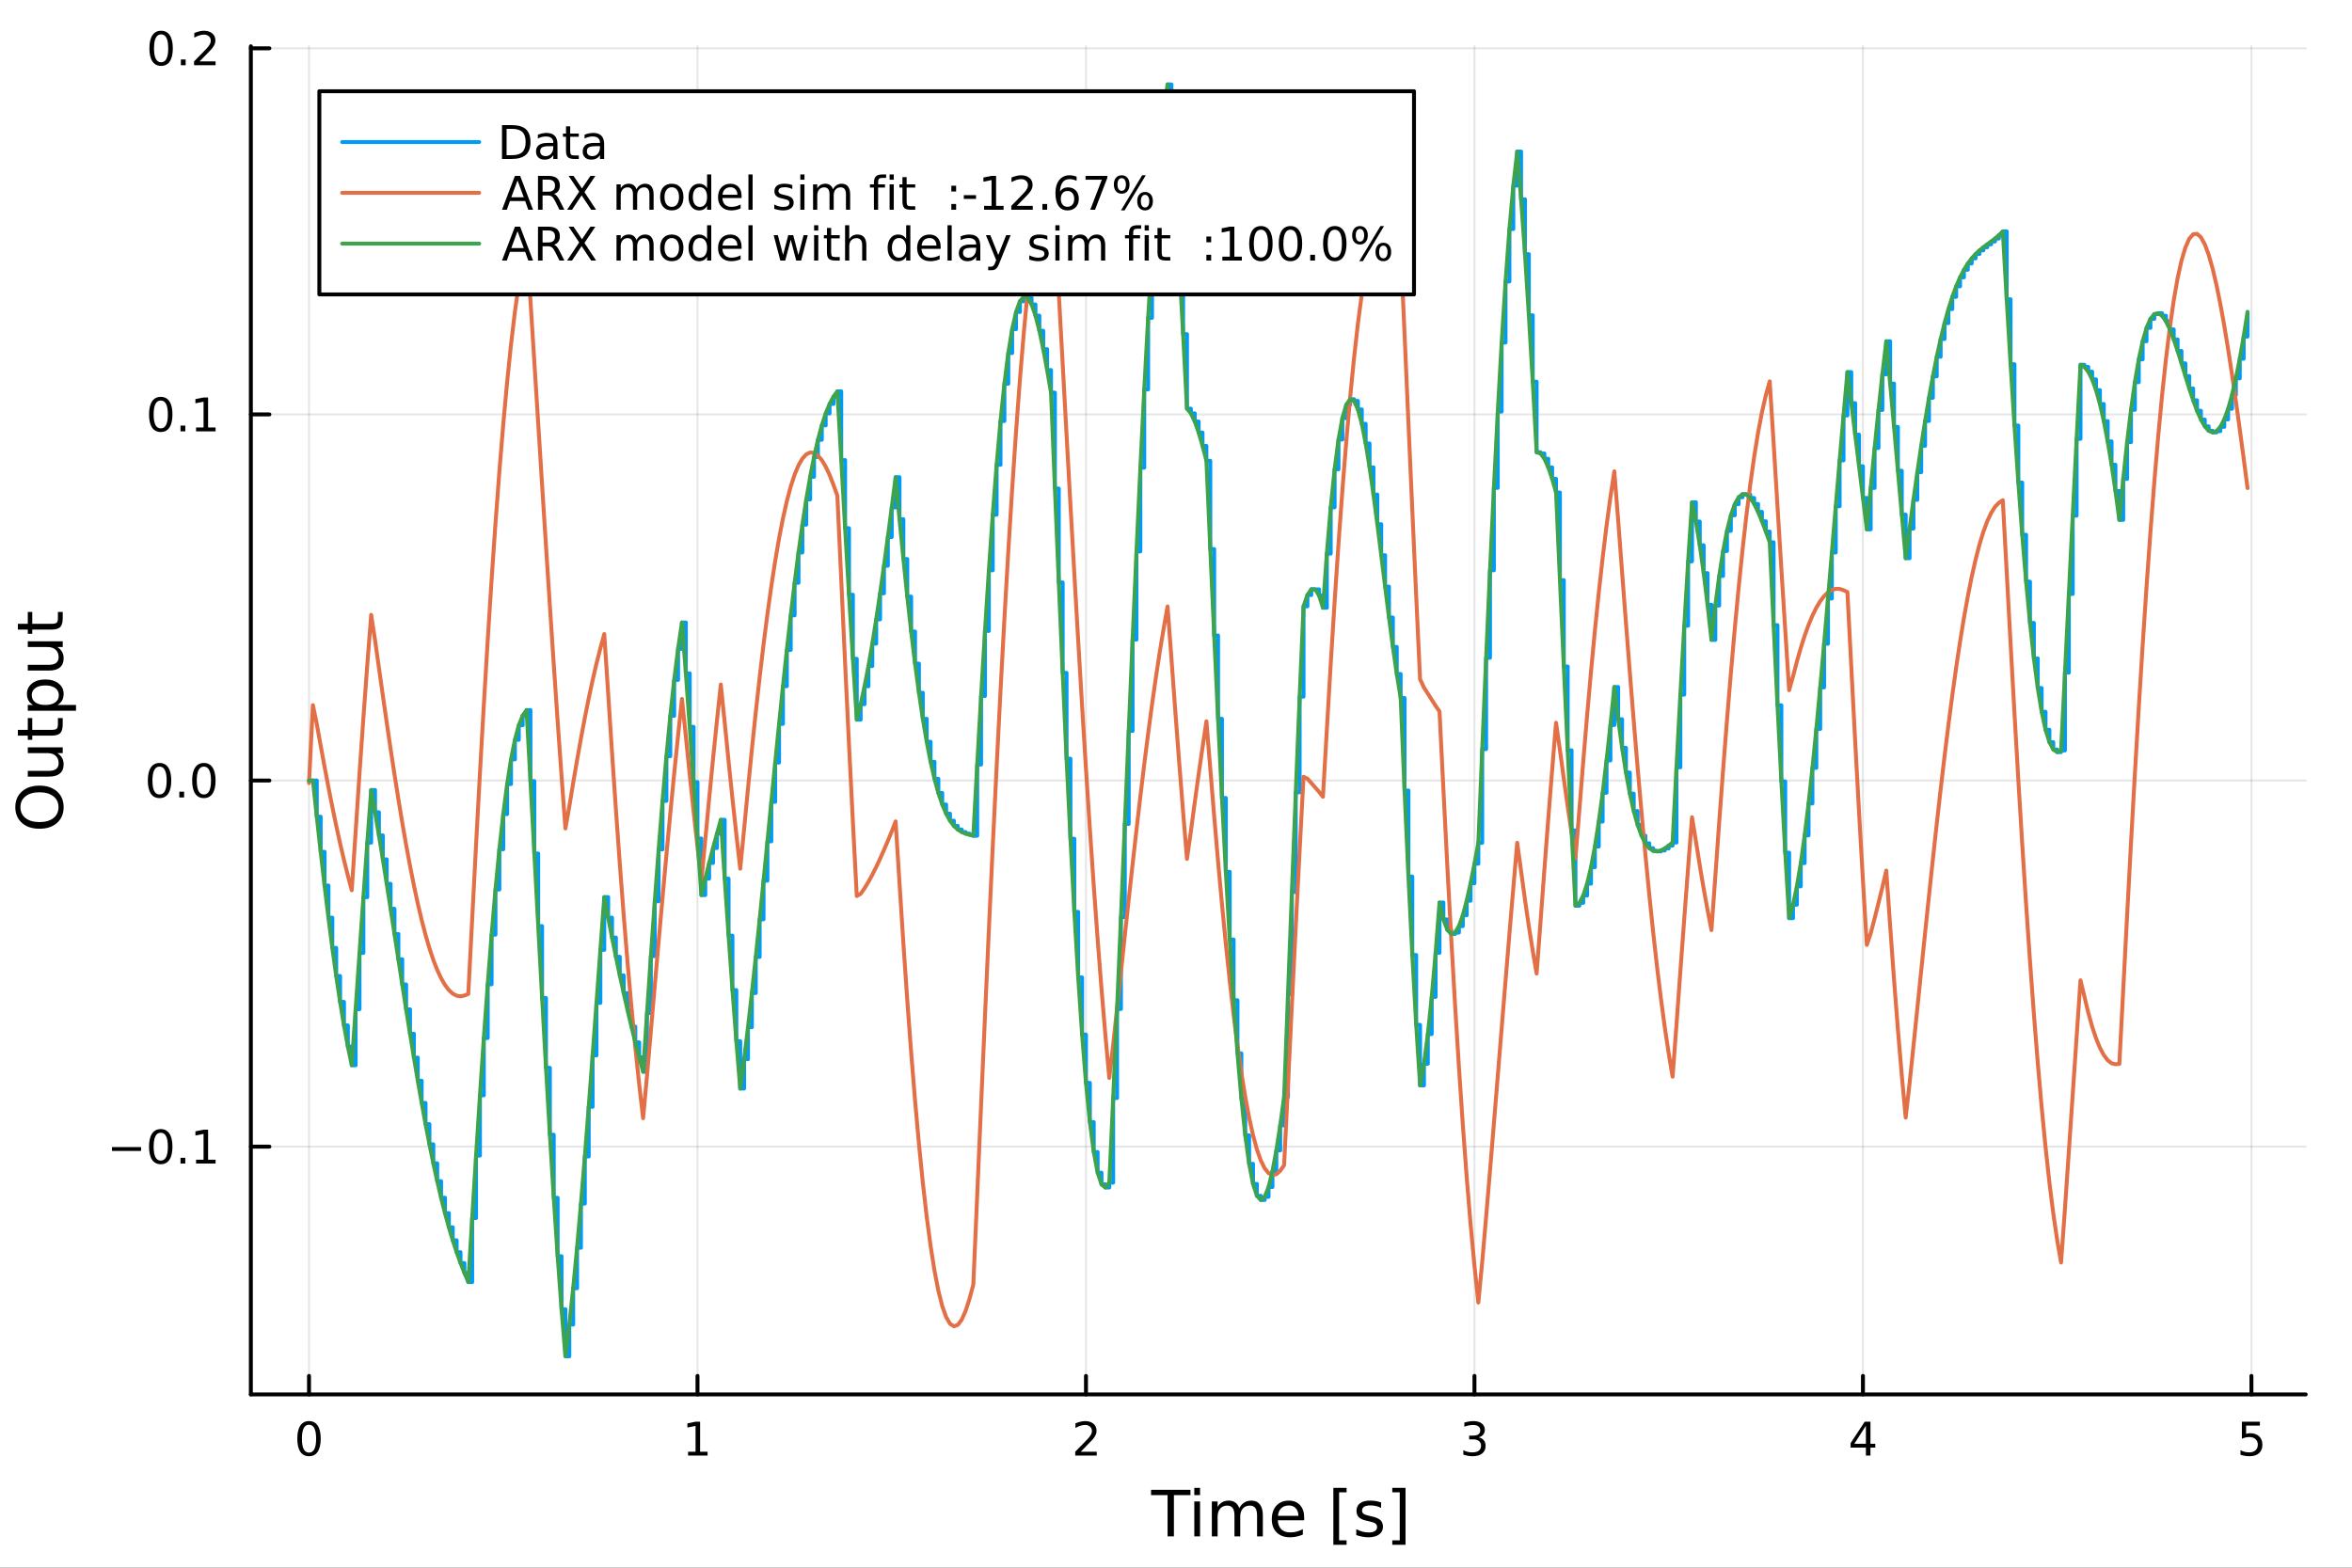 <?xml version="1.0" encoding="utf-8"?>
<svg xmlns="http://www.w3.org/2000/svg" xmlns:xlink="http://www.w3.org/1999/xlink" width="600" height="400" viewBox="0 0 2400 1600">
<rect x="0" y="0" width="2400" height="1600" fill="#333333" stroke="none"/>
<defs>
  <clipPath id="clip370">
    <rect x="0" y="0" width="2400" height="1600"/>
  </clipPath>
</defs>
<path clip-path="url(#clip370)" d="M0 1600 L2400 1600 L2400 0 L0 0  Z" fill="#ffffff" fill-rule="evenodd" fill-opacity="1"/>
<defs>
  <clipPath id="clip371">
    <rect x="480" y="0" width="1681" height="1600"/>
  </clipPath>
</defs>
<path clip-path="url(#clip370)" d="M255.977 1423.18 L2352.76 1423.18 L2352.76 47.244 L255.977 47.244  Z" fill="#ffffff" fill-rule="evenodd" fill-opacity="1"/>
<defs>
  <clipPath id="clip372">
    <rect x="255" y="47" width="2098" height="1377"/>
  </clipPath>
</defs>
<polyline clip-path="url(#clip372)" style="stroke:#000000; stroke-linecap:round; stroke-linejoin:round; stroke-width:2; stroke-opacity:0.1; fill:none" points="315.32,1423.18 315.32,47.244 "/>
<polyline clip-path="url(#clip372)" style="stroke:#000000; stroke-linecap:round; stroke-linejoin:round; stroke-width:2; stroke-opacity:0.1; fill:none" points="711.731,1423.18 711.731,47.244 "/>
<polyline clip-path="url(#clip372)" style="stroke:#000000; stroke-linecap:round; stroke-linejoin:round; stroke-width:2; stroke-opacity:0.1; fill:none" points="1108.14,1423.18 1108.14,47.244 "/>
<polyline clip-path="url(#clip372)" style="stroke:#000000; stroke-linecap:round; stroke-linejoin:round; stroke-width:2; stroke-opacity:0.1; fill:none" points="1504.55,1423.18 1504.55,47.244 "/>
<polyline clip-path="url(#clip372)" style="stroke:#000000; stroke-linecap:round; stroke-linejoin:round; stroke-width:2; stroke-opacity:0.1; fill:none" points="1900.97,1423.18 1900.97,47.244 "/>
<polyline clip-path="url(#clip372)" style="stroke:#000000; stroke-linecap:round; stroke-linejoin:round; stroke-width:2; stroke-opacity:0.1; fill:none" points="2297.38,1423.18 2297.38,47.244 "/>
<polyline clip-path="url(#clip372)" style="stroke:#000000; stroke-linecap:round; stroke-linejoin:round; stroke-width:2; stroke-opacity:0.1; fill:none" points="255.977,1170.27 2352.76,1170.27 "/>
<polyline clip-path="url(#clip372)" style="stroke:#000000; stroke-linecap:round; stroke-linejoin:round; stroke-width:2; stroke-opacity:0.1; fill:none" points="255.977,796.613 2352.76,796.613 "/>
<polyline clip-path="url(#clip372)" style="stroke:#000000; stroke-linecap:round; stroke-linejoin:round; stroke-width:2; stroke-opacity:0.1; fill:none" points="255.977,422.955 2352.76,422.955 "/>
<polyline clip-path="url(#clip372)" style="stroke:#000000; stroke-linecap:round; stroke-linejoin:round; stroke-width:2; stroke-opacity:0.1; fill:none" points="255.977,49.297 2352.76,49.297 "/>
<polyline clip-path="url(#clip370)" style="stroke:#000000; stroke-linecap:round; stroke-linejoin:round; stroke-width:4; stroke-opacity:1; fill:none" points="255.977,1423.18 2352.76,1423.18 "/>
<polyline clip-path="url(#clip370)" style="stroke:#000000; stroke-linecap:round; stroke-linejoin:round; stroke-width:4; stroke-opacity:1; fill:none" points="315.32,1423.18 315.32,1404.28 "/>
<polyline clip-path="url(#clip370)" style="stroke:#000000; stroke-linecap:round; stroke-linejoin:round; stroke-width:4; stroke-opacity:1; fill:none" points="711.731,1423.18 711.731,1404.28 "/>
<polyline clip-path="url(#clip370)" style="stroke:#000000; stroke-linecap:round; stroke-linejoin:round; stroke-width:4; stroke-opacity:1; fill:none" points="1108.14,1423.18 1108.14,1404.28 "/>
<polyline clip-path="url(#clip370)" style="stroke:#000000; stroke-linecap:round; stroke-linejoin:round; stroke-width:4; stroke-opacity:1; fill:none" points="1504.55,1423.18 1504.55,1404.28 "/>
<polyline clip-path="url(#clip370)" style="stroke:#000000; stroke-linecap:round; stroke-linejoin:round; stroke-width:4; stroke-opacity:1; fill:none" points="1900.97,1423.18 1900.97,1404.28 "/>
<polyline clip-path="url(#clip370)" style="stroke:#000000; stroke-linecap:round; stroke-linejoin:round; stroke-width:4; stroke-opacity:1; fill:none" points="2297.38,1423.18 2297.38,1404.28 "/>
<path clip-path="url(#clip370)" d="M315.32 1454.1 Q311.709 1454.1 309.88 1457.66 Q308.075 1461.2 308.075 1468.33 Q308.075 1475.44 309.88 1479.01 Q311.709 1482.55 315.32 1482.55 Q318.954 1482.55 320.76 1479.01 Q322.588 1475.44 322.588 1468.33 Q322.588 1461.2 320.76 1457.66 Q318.954 1454.1 315.32 1454.1 M315.32 1450.39 Q321.13 1450.39 324.186 1455 Q327.264 1459.58 327.264 1468.33 Q327.264 1477.06 324.186 1481.67 Q321.13 1486.25 315.32 1486.25 Q309.51 1486.25 306.431 1481.67 Q303.376 1477.06 303.376 1468.33 Q303.376 1459.58 306.431 1455 Q309.51 1450.39 315.32 1450.39 Z" fill="#000000" fill-rule="nonzero" fill-opacity="1" /><path clip-path="url(#clip370)" d="M702.113 1481.64 L709.752 1481.64 L709.752 1455.28 L701.442 1456.95 L701.442 1452.69 L709.706 1451.02 L714.382 1451.02 L714.382 1481.64 L722.021 1481.64 L722.021 1485.58 L702.113 1485.58 L702.113 1481.64 Z" fill="#000000" fill-rule="nonzero" fill-opacity="1" /><path clip-path="url(#clip370)" d="M1102.8 1481.64 L1119.12 1481.64 L1119.12 1485.58 L1097.17 1485.58 L1097.17 1481.64 Q1099.83 1478.89 1104.42 1474.26 Q1109.02 1469.61 1110.2 1468.27 Q1112.45 1465.74 1113.33 1464.01 Q1114.23 1462.25 1114.23 1460.56 Q1114.23 1457.8 1112.29 1456.07 Q1110.37 1454.33 1107.26 1454.33 Q1105.06 1454.33 1102.61 1455.09 Q1100.18 1455.86 1097.4 1457.41 L1097.4 1452.69 Q1100.23 1451.55 1102.68 1450.97 Q1105.13 1450.39 1107.17 1450.39 Q1112.54 1450.39 1115.74 1453.08 Q1118.93 1455.77 1118.93 1460.26 Q1118.93 1462.39 1118.12 1464.31 Q1117.33 1466.2 1115.23 1468.8 Q1114.65 1469.47 1111.55 1472.69 Q1108.44 1475.88 1102.8 1481.64 Z" fill="#000000" fill-rule="nonzero" fill-opacity="1" /><path clip-path="url(#clip370)" d="M1508.8 1466.95 Q1512.16 1467.66 1514.03 1469.93 Q1515.93 1472.2 1515.93 1475.53 Q1515.93 1480.65 1512.41 1483.45 Q1508.89 1486.25 1502.41 1486.25 Q1500.24 1486.25 1497.92 1485.81 Q1495.63 1485.39 1493.18 1484.54 L1493.18 1480.02 Q1495.12 1481.16 1497.44 1481.74 Q1499.75 1482.32 1502.27 1482.32 Q1506.67 1482.32 1508.96 1480.58 Q1511.28 1478.84 1511.28 1475.53 Q1511.28 1472.48 1509.13 1470.77 Q1507 1469.03 1503.18 1469.03 L1499.15 1469.03 L1499.15 1465.19 L1503.36 1465.19 Q1506.81 1465.19 1508.64 1463.82 Q1510.47 1462.43 1510.47 1459.84 Q1510.47 1457.18 1508.57 1455.77 Q1506.7 1454.33 1503.18 1454.33 Q1501.26 1454.33 1499.06 1454.75 Q1496.86 1455.16 1494.22 1456.04 L1494.22 1451.88 Q1496.88 1451.14 1499.2 1450.77 Q1501.53 1450.39 1503.59 1450.39 Q1508.92 1450.39 1512.02 1452.83 Q1515.12 1455.23 1515.12 1459.35 Q1515.12 1462.22 1513.48 1464.21 Q1511.83 1466.18 1508.8 1466.95 Z" fill="#000000" fill-rule="nonzero" fill-opacity="1" /><path clip-path="url(#clip370)" d="M1903.98 1455.09 L1892.17 1473.54 L1903.98 1473.54 L1903.98 1455.09 M1902.75 1451.02 L1908.63 1451.02 L1908.63 1473.54 L1913.56 1473.54 L1913.56 1477.43 L1908.63 1477.43 L1908.63 1485.58 L1903.98 1485.58 L1903.98 1477.43 L1888.37 1477.43 L1888.37 1472.92 L1902.75 1451.02 Z" fill="#000000" fill-rule="nonzero" fill-opacity="1" /><path clip-path="url(#clip370)" d="M2287.66 1451.02 L2306.01 1451.02 L2306.01 1454.96 L2291.94 1454.96 L2291.94 1463.43 Q2292.96 1463.08 2293.97 1462.92 Q2294.99 1462.73 2296.01 1462.73 Q2301.8 1462.73 2305.18 1465.9 Q2308.56 1469.08 2308.56 1474.49 Q2308.56 1480.07 2305.09 1483.17 Q2301.61 1486.25 2295.29 1486.25 Q2293.12 1486.25 2290.85 1485.88 Q2288.6 1485.51 2286.2 1484.77 L2286.2 1480.07 Q2288.28 1481.2 2290.5 1481.76 Q2292.72 1482.32 2295.2 1482.32 Q2299.21 1482.32 2301.54 1480.21 Q2303.88 1478.1 2303.88 1474.49 Q2303.88 1470.88 2301.54 1468.77 Q2299.21 1466.67 2295.2 1466.67 Q2293.33 1466.67 2291.45 1467.08 Q2289.6 1467.5 2287.66 1468.38 L2287.66 1451.02 Z" fill="#000000" fill-rule="nonzero" fill-opacity="1" /><path clip-path="url(#clip370)" d="M1174.54 1520.52 L1214.74 1520.52 L1214.74 1525.93 L1197.87 1525.93 L1197.87 1568.04 L1191.41 1568.04 L1191.41 1525.93 L1174.54 1525.93 L1174.54 1520.52 Z" fill="#000000" fill-rule="nonzero" fill-opacity="1" /><path clip-path="url(#clip370)" d="M1218.68 1532.4 L1224.54 1532.4 L1224.54 1568.04 L1218.68 1568.04 L1218.68 1532.4 M1218.68 1518.52 L1224.54 1518.52 L1224.54 1525.93 L1218.68 1525.93 L1218.68 1518.52 Z" fill="#000000" fill-rule="nonzero" fill-opacity="1" /><path clip-path="url(#clip370)" d="M1264.55 1539.24 Q1266.75 1535.29 1269.8 1533.41 Q1272.86 1531.54 1276.99 1531.54 Q1282.56 1531.54 1285.59 1535.45 Q1288.61 1539.33 1288.61 1546.53 L1288.61 1568.04 L1282.72 1568.04 L1282.72 1546.72 Q1282.72 1541.59 1280.91 1539.11 Q1279.09 1536.63 1275.37 1536.63 Q1270.82 1536.63 1268.18 1539.65 Q1265.54 1542.68 1265.54 1547.9 L1265.54 1568.04 L1259.65 1568.04 L1259.65 1546.72 Q1259.65 1541.56 1257.83 1539.11 Q1256.02 1536.63 1252.23 1536.63 Q1247.74 1536.63 1245.1 1539.68 Q1242.46 1542.71 1242.46 1547.9 L1242.46 1568.04 L1236.57 1568.04 L1236.57 1532.4 L1242.46 1532.4 L1242.46 1537.93 Q1244.47 1534.66 1247.27 1533.1 Q1250.07 1531.54 1253.92 1531.54 Q1257.8 1531.54 1260.51 1533.51 Q1263.24 1535.48 1264.55 1539.24 Z" fill="#000000" fill-rule="nonzero" fill-opacity="1" /><path clip-path="url(#clip370)" d="M1330.78 1548.76 L1330.78 1551.62 L1303.86 1551.62 Q1304.24 1557.67 1307.49 1560.85 Q1310.76 1564 1316.59 1564 Q1319.96 1564 1323.11 1563.17 Q1326.3 1562.35 1329.42 1560.69 L1329.42 1566.23 Q1326.26 1567.57 1322.95 1568.27 Q1319.64 1568.97 1316.24 1568.97 Q1307.71 1568.97 1302.71 1564 Q1297.75 1559.04 1297.75 1550.57 Q1297.75 1541.82 1302.46 1536.69 Q1307.2 1531.54 1315.22 1531.54 Q1322.41 1531.54 1326.58 1536.18 Q1330.78 1540.8 1330.78 1548.76 M1324.93 1547.04 Q1324.86 1542.23 1322.22 1539.37 Q1319.61 1536.5 1315.28 1536.5 Q1310.38 1536.5 1307.42 1539.27 Q1304.49 1542.04 1304.05 1547.07 L1324.93 1547.04 Z" fill="#000000" fill-rule="nonzero" fill-opacity="1" /><path clip-path="url(#clip370)" d="M1360.58 1518.52 L1374.07 1518.52 L1374.07 1523.07 L1366.43 1523.07 L1366.43 1572.09 L1374.07 1572.09 L1374.07 1576.64 L1360.58 1576.64 L1360.58 1518.52 Z" fill="#000000" fill-rule="nonzero" fill-opacity="1" /><path clip-path="url(#clip370)" d="M1409.27 1533.45 L1409.27 1538.98 Q1406.79 1537.71 1404.12 1537.07 Q1401.44 1536.44 1398.58 1536.44 Q1394.22 1536.44 1392.02 1537.77 Q1389.86 1539.11 1389.86 1541.79 Q1389.86 1543.82 1391.42 1545 Q1392.98 1546.15 1397.69 1547.2 L1399.69 1547.64 Q1405.93 1548.98 1408.54 1551.43 Q1411.18 1553.85 1411.18 1558.21 Q1411.18 1563.17 1407.24 1566.07 Q1403.32 1568.97 1396.45 1568.97 Q1393.58 1568.97 1390.46 1568.39 Q1387.38 1567.85 1383.94 1566.74 L1383.94 1560.69 Q1387.18 1562.38 1390.34 1563.24 Q1393.49 1564.07 1396.57 1564.07 Q1400.71 1564.07 1402.94 1562.66 Q1405.17 1561.23 1405.17 1558.65 Q1405.17 1556.27 1403.54 1554.99 Q1401.95 1553.72 1396.51 1552.54 L1394.47 1552.07 Q1389.03 1550.92 1386.61 1548.56 Q1384.19 1546.18 1384.19 1542.04 Q1384.19 1537.01 1387.76 1534.27 Q1391.32 1531.54 1397.88 1531.54 Q1401.13 1531.54 1403.99 1532.01 Q1406.85 1532.49 1409.27 1533.45 Z" fill="#000000" fill-rule="nonzero" fill-opacity="1" /><path clip-path="url(#clip370)" d="M1434.2 1518.52 L1434.2 1576.64 L1420.7 1576.64 L1420.7 1572.09 L1428.31 1572.09 L1428.31 1523.07 L1420.7 1523.07 L1420.7 1518.52 L1434.2 1518.52 Z" fill="#000000" fill-rule="nonzero" fill-opacity="1" /><polyline clip-path="url(#clip370)" style="stroke:#000000; stroke-linecap:round; stroke-linejoin:round; stroke-width:4; stroke-opacity:1; fill:none" points="255.977,1423.18 255.977,47.244 "/>
<polyline clip-path="url(#clip370)" style="stroke:#000000; stroke-linecap:round; stroke-linejoin:round; stroke-width:4; stroke-opacity:1; fill:none" points="255.977,1170.27 274.875,1170.27 "/>
<polyline clip-path="url(#clip370)" style="stroke:#000000; stroke-linecap:round; stroke-linejoin:round; stroke-width:4; stroke-opacity:1; fill:none" points="255.977,796.613 274.875,796.613 "/>
<polyline clip-path="url(#clip370)" style="stroke:#000000; stroke-linecap:round; stroke-linejoin:round; stroke-width:4; stroke-opacity:1; fill:none" points="255.977,422.955 274.875,422.955 "/>
<polyline clip-path="url(#clip370)" style="stroke:#000000; stroke-linecap:round; stroke-linejoin:round; stroke-width:4; stroke-opacity:1; fill:none" points="255.977,49.297 274.875,49.297 "/>
<path clip-path="url(#clip370)" d="M114.26 1170.72 L143.936 1170.72 L143.936 1174.66 L114.26 1174.66 L114.26 1170.72 Z" fill="#000000" fill-rule="nonzero" fill-opacity="1" /><path clip-path="url(#clip370)" d="M164.028 1156.07 Q160.417 1156.07 158.589 1159.63 Q156.783 1163.18 156.783 1170.31 Q156.783 1177.41 158.589 1180.98 Q160.417 1184.52 164.028 1184.52 Q167.663 1184.52 169.468 1180.98 Q171.297 1177.41 171.297 1170.31 Q171.297 1163.18 169.468 1159.63 Q167.663 1156.07 164.028 1156.07 M164.028 1152.37 Q169.839 1152.37 172.894 1156.97 Q175.973 1161.56 175.973 1170.31 Q175.973 1179.03 172.894 1183.64 Q169.839 1188.22 164.028 1188.22 Q158.218 1188.22 155.14 1183.64 Q152.084 1179.03 152.084 1170.31 Q152.084 1161.56 155.14 1156.97 Q158.218 1152.37 164.028 1152.37 Z" fill="#000000" fill-rule="nonzero" fill-opacity="1" /><path clip-path="url(#clip370)" d="M184.19 1181.67 L189.075 1181.67 L189.075 1187.55 L184.19 1187.55 L184.19 1181.67 Z" fill="#000000" fill-rule="nonzero" fill-opacity="1" /><path clip-path="url(#clip370)" d="M200.07 1183.62 L207.709 1183.62 L207.709 1157.25 L199.399 1158.92 L199.399 1154.66 L207.662 1152.99 L212.338 1152.99 L212.338 1183.62 L219.977 1183.62 L219.977 1187.55 L200.07 1187.55 L200.07 1183.62 Z" fill="#000000" fill-rule="nonzero" fill-opacity="1" /><path clip-path="url(#clip370)" d="M162.802 782.412 Q159.19 782.412 157.362 785.977 Q155.556 789.519 155.556 796.648 Q155.556 803.755 157.362 807.319 Q159.19 810.861 162.802 810.861 Q166.436 810.861 168.241 807.319 Q170.07 803.755 170.07 796.648 Q170.07 789.519 168.241 785.977 Q166.436 782.412 162.802 782.412 M162.802 778.708 Q168.612 778.708 171.667 783.315 Q174.746 787.898 174.746 796.648 Q174.746 805.375 171.667 809.981 Q168.612 814.565 162.802 814.565 Q156.991 814.565 153.913 809.981 Q150.857 805.375 150.857 796.648 Q150.857 787.898 153.913 783.315 Q156.991 778.708 162.802 778.708 Z" fill="#000000" fill-rule="nonzero" fill-opacity="1" /><path clip-path="url(#clip370)" d="M182.963 808.014 L187.848 808.014 L187.848 813.893 L182.963 813.893 L182.963 808.014 Z" fill="#000000" fill-rule="nonzero" fill-opacity="1" /><path clip-path="url(#clip370)" d="M208.033 782.412 Q204.422 782.412 202.593 785.977 Q200.787 789.519 200.787 796.648 Q200.787 803.755 202.593 807.319 Q204.422 810.861 208.033 810.861 Q211.667 810.861 213.473 807.319 Q215.301 803.755 215.301 796.648 Q215.301 789.519 213.473 785.977 Q211.667 782.412 208.033 782.412 M208.033 778.708 Q213.843 778.708 216.898 783.315 Q219.977 787.898 219.977 796.648 Q219.977 805.375 216.898 809.981 Q213.843 814.565 208.033 814.565 Q202.223 814.565 199.144 809.981 Q196.088 805.375 196.088 796.648 Q196.088 787.898 199.144 783.315 Q202.223 778.708 208.033 778.708 Z" fill="#000000" fill-rule="nonzero" fill-opacity="1" /><path clip-path="url(#clip370)" d="M164.028 408.754 Q160.417 408.754 158.589 412.319 Q156.783 415.86 156.783 422.99 Q156.783 430.097 158.589 433.661 Q160.417 437.203 164.028 437.203 Q167.663 437.203 169.468 433.661 Q171.297 430.097 171.297 422.99 Q171.297 415.86 169.468 412.319 Q167.663 408.754 164.028 408.754 M164.028 405.05 Q169.839 405.05 172.894 409.657 Q175.973 414.24 175.973 422.99 Q175.973 431.717 172.894 436.323 Q169.839 440.907 164.028 440.907 Q158.218 440.907 155.14 436.323 Q152.084 431.717 152.084 422.99 Q152.084 414.24 155.14 409.657 Q158.218 405.05 164.028 405.05 Z" fill="#000000" fill-rule="nonzero" fill-opacity="1" /><path clip-path="url(#clip370)" d="M184.19 434.356 L189.075 434.356 L189.075 440.235 L184.19 440.235 L184.19 434.356 Z" fill="#000000" fill-rule="nonzero" fill-opacity="1" /><path clip-path="url(#clip370)" d="M200.07 436.3 L207.709 436.3 L207.709 409.935 L199.399 411.601 L199.399 407.342 L207.662 405.675 L212.338 405.675 L212.338 436.3 L219.977 436.3 L219.977 440.235 L200.07 440.235 L200.07 436.3 Z" fill="#000000" fill-rule="nonzero" fill-opacity="1" /><path clip-path="url(#clip370)" d="M164.399 35.096 Q160.788 35.096 158.959 38.661 Q157.153 42.203 157.153 49.332 Q157.153 56.438 158.959 60.003 Q160.788 63.545 164.399 63.545 Q168.033 63.545 169.839 60.003 Q171.667 56.438 171.667 49.332 Q171.667 42.203 169.839 38.661 Q168.033 35.096 164.399 35.096 M164.399 31.392 Q170.209 31.392 173.264 35.999 Q176.343 40.582 176.343 49.332 Q176.343 58.059 173.264 62.665 Q170.209 67.249 164.399 67.249 Q158.589 67.249 155.51 62.665 Q152.454 58.059 152.454 49.332 Q152.454 40.582 155.51 35.999 Q158.589 31.392 164.399 31.392 Z" fill="#000000" fill-rule="nonzero" fill-opacity="1" /><path clip-path="url(#clip370)" d="M184.561 60.698 L189.445 60.698 L189.445 66.577 L184.561 66.577 L184.561 60.698 Z" fill="#000000" fill-rule="nonzero" fill-opacity="1" /><path clip-path="url(#clip370)" d="M203.658 62.642 L219.977 62.642 L219.977 66.577 L198.033 66.577 L198.033 62.642 Q200.695 59.888 205.278 55.258 Q209.885 50.605 211.065 49.263 Q213.311 46.739 214.19 45.003 Q215.093 43.244 215.093 41.554 Q215.093 38.8 213.149 37.064 Q211.227 35.328 208.125 35.328 Q205.926 35.328 203.473 36.091 Q201.042 36.855 198.264 38.406 L198.264 33.684 Q201.088 32.55 203.542 31.971 Q205.996 31.392 208.033 31.392 Q213.403 31.392 216.598 34.078 Q219.792 36.763 219.792 41.253 Q219.792 43.383 218.982 45.304 Q218.195 47.202 216.088 49.795 Q215.51 50.466 212.408 53.684 Q209.306 56.878 203.658 62.642 Z" fill="#000000" fill-rule="nonzero" fill-opacity="1" /><path clip-path="url(#clip370)" d="M20.845 823.791 Q20.845 830.793 26.064 834.931 Q31.284 839.037 40.292 839.037 Q49.267 839.037 54.487 834.931 Q59.707 830.793 59.707 823.791 Q59.707 816.788 54.487 812.714 Q49.267 808.609 40.292 808.609 Q31.284 808.609 26.064 812.714 Q20.845 816.788 20.845 823.791 M15.625 823.791 Q15.625 813.797 22.341 807.813 Q29.025 801.829 40.292 801.829 Q51.527 801.829 58.243 807.813 Q64.927 813.797 64.927 823.791 Q64.927 833.817 58.243 839.832 Q51.559 845.816 40.292 845.816 Q29.025 845.816 22.341 839.832 Q15.625 833.817 15.625 823.791 Z" fill="#000000" fill-rule="nonzero" fill-opacity="1" /><path clip-path="url(#clip370)" d="M49.936 792.631 L28.356 792.631 L28.356 786.774 L49.713 786.774 Q54.774 786.774 57.32 784.801 Q59.835 782.827 59.835 778.881 Q59.835 774.138 56.811 771.401 Q53.787 768.632 48.567 768.632 L28.356 768.632 L28.356 762.775 L64.004 762.775 L64.004 768.632 L58.53 768.632 Q61.776 770.764 63.368 773.597 Q64.927 776.398 64.927 780.122 Q64.927 786.265 61.108 789.448 Q57.288 792.631 49.936 792.631 M27.497 777.894 L27.497 777.894 Z" fill="#000000" fill-rule="nonzero" fill-opacity="1" /><path clip-path="url(#clip370)" d="M18.235 744.92 L28.356 744.92 L28.356 732.857 L32.908 732.857 L32.908 744.92 L52.259 744.92 Q56.62 744.92 57.861 743.742 Q59.103 742.533 59.103 738.872 L59.103 732.857 L64.004 732.857 L64.004 738.872 Q64.004 745.652 61.49 748.23 Q58.943 750.808 52.259 750.808 L32.908 750.808 L32.908 755.105 L28.356 755.105 L28.356 750.808 L18.235 750.808 L18.235 744.92 Z" fill="#000000" fill-rule="nonzero" fill-opacity="1" /><path clip-path="url(#clip370)" d="M58.657 719.489 L77.563 719.489 L77.563 725.377 L28.356 725.377 L28.356 719.489 L33.767 719.489 Q30.584 717.643 29.056 714.842 Q27.497 712.009 27.497 708.094 Q27.497 701.601 32.653 697.559 Q37.809 693.485 46.212 693.485 Q54.615 693.485 59.771 697.559 Q64.927 701.601 64.927 708.094 Q64.927 712.009 63.399 714.842 Q61.84 717.643 58.657 719.489 M46.212 699.564 Q39.751 699.564 36.09 702.238 Q32.398 704.879 32.398 709.526 Q32.398 714.173 36.09 716.847 Q39.751 719.489 46.212 719.489 Q52.673 719.489 56.365 716.847 Q60.026 714.173 60.026 709.526 Q60.026 704.879 56.365 702.238 Q52.673 699.564 46.212 699.564 Z" fill="#000000" fill-rule="nonzero" fill-opacity="1" /><path clip-path="url(#clip370)" d="M49.936 684.382 L28.356 684.382 L28.356 678.525 L49.713 678.525 Q54.774 678.525 57.32 676.552 Q59.835 674.579 59.835 670.632 Q59.835 665.889 56.811 663.152 Q53.787 660.383 48.567 660.383 L28.356 660.383 L28.356 654.527 L64.004 654.527 L64.004 660.383 L58.53 660.383 Q61.776 662.516 63.368 665.348 Q64.927 668.149 64.927 671.873 Q64.927 678.016 61.108 681.199 Q57.288 684.382 49.936 684.382 M27.497 669.645 L27.497 669.645 Z" fill="#000000" fill-rule="nonzero" fill-opacity="1" /><path clip-path="url(#clip370)" d="M18.235 636.671 L28.356 636.671 L28.356 624.608 L32.908 624.608 L32.908 636.671 L52.259 636.671 Q56.62 636.671 57.861 635.493 Q59.103 634.284 59.103 630.623 L59.103 624.608 L64.004 624.608 L64.004 630.623 Q64.004 637.403 61.49 639.981 Q58.943 642.559 52.259 642.559 L32.908 642.559 L32.908 646.856 L28.356 646.856 L28.356 642.559 L18.235 642.559 L18.235 636.671 Z" fill="#000000" fill-rule="nonzero" fill-opacity="1" /><polyline clip-path="url(#clip372)" style="stroke:#009af9; stroke-linecap:round; stroke-linejoin:round; stroke-width:4; stroke-opacity:1; fill:none" points="315.32,796.613 319.284,796.613 323.248,796.613 323.248,833.547 327.212,833.547 327.212,869.393 331.176,869.393 331.176,903.837 335.141,903.837 335.141,936.597 339.105,936.597 339.105,967.429 343.069,967.429 343.069,996.133 347.033,996.133 347.033,1022.55 350.997,1022.55 350.997,1046.57 354.961,1046.57 354.961,1068.13 358.925,1068.13 358.925,1087.21 362.889,1087.21 362.889,1029.97 366.853,1029.97 366.853,972.536 370.818,972.536 370.818,915.64 374.782,915.64 374.782,860.001 378.746,860.001 378.746,806.291 382.71,806.291 382.71,828.997 386.674,828.997 386.674,852.629 390.638,852.629 390.638,877.038 394.602,877.038 394.602,902.061 398.566,902.061 398.566,927.524 402.53,927.524 402.53,953.247 406.495,953.247 406.495,979.046 410.459,979.046 410.459,1004.74 414.423,1004.74 414.423,1030.14 418.387,1030.14 418.387,1055.09 422.351,1055.09 422.351,1079.43 426.315,1079.43 426.315,1103 430.279,1103 430.279,1125.67 434.243,1125.67 434.243,1147.34 438.208,1147.34 438.208,1167.91 442.172,1167.91 442.172,1187.31 446.136,1187.31 446.136,1205.5 450.1,1205.5 450.1,1222.44 454.064,1222.44 454.064,1238.14 458.028,1238.14 458.028,1252.61 461.992,1252.61 461.992,1265.88 465.956,1265.88 465.956,1278.03 469.92,1278.03 469.92,1289.12 473.885,1289.12 473.885,1299.24 477.849,1299.24 477.849,1308.5 481.813,1308.5 481.813,1243.15 485.777,1243.15 485.777,1179.36 489.741,1179.36 489.741,1117.88 493.705,1117.88 493.705,1059.42 497.669,1059.42 497.669,1004.58 501.633,1004.58 501.633,953.917 505.597,953.917 505.597,907.862 509.562,907.862 509.562,866.757 513.526,866.757 513.526,830.844 517.49,830.844 517.49,800.255 521.454,800.255 521.454,775.021 525.418,775.021 525.418,755.068 529.382,755.068 529.382,740.227 533.346,740.227 533.346,730.236 537.31,730.236 537.31,724.749 541.275,724.749 541.275,797.215 545.239,797.215 545.239,871.106 549.203,871.106 549.203,945.256 553.167,945.256 553.167,1018.53 557.131,1018.53 557.131,1089.83 561.095,1089.83 561.095,1158.13 565.059,1158.13 565.059,1222.5 569.023,1222.5 569.023,1282.1 572.987,1282.1 572.987,1336.21 576.952,1336.21 576.952,1384.24 580.916,1384.24 580.916,1351.85 584.88,1351.85 584.88,1314.78 588.844,1314.78 588.844,1273.46 592.808,1273.46 592.808,1228.43 596.772,1228.43 596.772,1180.27 600.736,1180.27 600.736,1129.61 604.7,1129.61 604.7,1077.13 608.664,1077.13 608.664,1023.51 612.629,1023.51 612.629,969.439 616.593,969.439 616.593,915.614 620.557,915.614 620.557,936.565 624.521,936.565 624.521,956.879 628.485,956.879 628.485,976.516 632.449,976.516 632.449,995.443 636.413,995.443 636.413,1013.64 640.377,1013.64 640.377,1031.1 644.341,1031.1 644.341,1047.83 648.306,1047.83 648.306,1063.84 652.27,1063.84 652.27,1079.15 656.234,1079.15 656.234,1093.81 660.198,1093.81 660.198,1033.98 664.162,1033.98 664.162,975.764 668.126,975.764 668.126,919.847 672.09,919.847 672.09,866.854 676.054,866.854 676.054,817.338 680.019,817.338 680.019,771.773 683.983,771.773 683.983,730.544 687.947,730.544 687.947,693.943 691.911,693.943 691.911,662.166 695.875,662.166 695.875,635.313 699.839,635.313 699.839,687.255 703.803,687.255 703.803,741.86 707.767,741.86 707.767,798.32 711.731,798.32 711.731,855.811 715.696,855.811 715.696,913.51 719.66,913.51 719.66,896.744 723.624,896.744 723.624,880.782 727.588,880.782 727.588,865.526 731.552,865.526 731.552,850.872 735.516,850.872 735.516,836.708 739.48,836.708 739.48,896.791 743.444,896.791 743.444,954.963 747.408,954.963 747.408,1010.48 751.373,1010.48 751.373,1062.68 755.337,1062.68 755.337,1110.97 759.301,1110.97 759.301,1080.99 763.265,1080.99 763.265,1048.38 767.229,1048.38 767.229,1013.47 771.193,1013.47 771.193,976.63 775.157,976.63 775.157,938.273 779.121,938.273 779.121,898.819 783.085,898.819 783.085,858.704 787.05,858.704 787.05,818.371 791.014,818.371 791.014,778.255 794.978,778.255 794.978,738.778 798.942,738.778 798.942,700.341 802.906,700.341 802.906,663.317 806.87,663.317 806.87,628.043 810.834,628.043 810.834,594.815 814.798,594.815 814.798,563.882 818.763,563.882 818.763,535.447 822.727,535.447 822.727,509.659 826.691,509.659 826.691,486.615 830.655,486.615 830.655,466.357 834.619,466.357 834.619,448.876 838.583,448.876 838.583,434.111 842.547,434.111 842.547,421.953 846.511,421.953 846.511,412.247 850.475,412.247 850.475,404.798 854.44,404.798 854.44,399.377 858.404,399.377 858.404,469.591 862.368,469.591 862.368,539.112 866.332,539.112 866.332,607.009 870.296,607.009 870.296,672.405 874.26,672.405 874.26,734.498 878.224,734.498 878.224,718.697 882.188,718.697 882.188,700.424 886.152,700.424 886.152,679.79 890.117,679.79 890.117,656.953 894.081,656.953 894.081,632.111 898.045,632.111 898.045,605.502 902.009,605.502 902.009,577.392 905.973,577.392 905.973,548.073 909.937,548.073 909.937,517.856 913.901,517.856 913.901,487.061 917.865,487.061 917.865,529.882 921.829,529.882 921.829,570.602 925.794,570.602 925.794,608.906 929.758,608.906 929.758,644.535 933.722,644.535 933.722,677.285 937.686,677.285 937.686,707.01 941.65,707.01 941.65,733.625 945.614,733.625 945.614,757.103 949.578,757.103 949.578,777.477 953.542,777.477 953.542,794.835 957.507,794.835 957.507,809.317 961.471,809.317 961.471,821.115 965.435,821.115 965.435,830.46 969.399,830.46 969.399,837.623 973.363,837.623 973.363,842.906 977.327,842.906 977.327,846.635 981.291,846.635 981.291,849.152 985.255,849.152 985.255,850.811 989.219,850.811 989.219,851.968 993.184,851.968 993.184,852.974 997.148,852.974 997.148,780.302 1001.11,780.302 1001.11,710.32 1005.08,710.32 1005.08,643.956 1009.04,643.956 1009.04,582.044 1013,582.044 1013,525.311 1016.97,525.311 1016.97,474.363 1020.93,474.363 1020.93,429.676 1024.9,429.676 1024.9,391.596 1028.86,391.596 1028.86,360.328 1032.82,360.328 1032.82,335.945 1036.79,335.945 1036.79,318.383 1040.75,318.383 1040.75,307.449 1044.72,307.449 1044.72,302.83 1048.68,302.83 1048.68,304.1 1052.65,304.1 1052.65,310.734 1056.61,310.734 1056.61,322.12 1060.57,322.12 1060.57,337.574 1064.54,337.574 1064.54,356.355 1068.5,356.355 1068.5,377.682 1072.47,377.682 1072.47,400.749 1076.43,400.749 1076.43,498.613 1080.39,498.613 1080.39,594.425 1084.36,594.425 1084.36,686.778 1088.32,686.778 1088.32,774.368 1092.29,774.368 1092.29,856.02 1096.25,856.02 1096.25,930.709 1100.21,930.709 1100.21,997.568 1104.18,997.568 1104.18,1055.91 1108.14,1055.91 1108.14,1105.23 1112.11,1105.23 1112.11,1145.21 1116.07,1145.21 1116.07,1175.73 1120.04,1175.73 1120.04,1196.85 1124,1196.85 1124,1208.8 1127.96,1208.8 1127.96,1211.98 1131.93,1211.98 1131.93,1206.98 1135.89,1206.98 1135.89,1120.62 1139.86,1120.62 1139.86,1029.78 1143.82,1029.78 1143.82,936.011 1147.78,936.011 1147.78,840.897 1151.75,840.897 1151.75,745.993 1155.71,745.993 1155.71,652.812 1159.68,652.812 1159.68,562.791 1163.64,562.791 1163.64,477.265 1167.6,477.265 1167.6,397.447 1171.57,397.447 1171.57,324.402 1175.53,324.402 1175.53,259.036 1179.5,259.036 1179.5,202.079 1183.46,202.079 1183.46,154.078 1187.43,154.078 1187.43,115.391 1191.39,115.391 1191.39,86.186 1195.35,86.186 1195.35,140.308 1199.32,140.308 1199.32,201.512 1203.28,201.512 1203.28,268.791 1207.25,268.791 1207.25,341.047 1211.21,341.047 1211.21,417.11 1215.17,417.11 1215.17,421.9 1219.14,421.9 1219.14,430.228 1223.1,430.228 1223.1,441.498 1227.07,441.498 1227.07,455.074 1231.03,455.074 1231.03,470.299 1234.99,470.299 1234.99,560.374 1238.96,560.374 1238.96,648.591 1242.92,648.591 1242.92,733.673 1246.89,733.673 1246.89,814.44 1250.85,814.44 1250.85,889.826 1254.82,889.826 1254.82,958.899 1258.78,958.899 1258.78,1020.88 1262.74,1020.88 1262.74,1075.13 1266.71,1075.13 1266.71,1121.2 1270.67,1121.2 1270.67,1158.81 1274.64,1158.81 1274.64,1187.83 1278.6,1187.83 1278.6,1208.32 1282.56,1208.32 1282.56,1220.49 1286.53,1220.49 1286.53,1224.71 1290.49,1224.71 1290.49,1221.49 1294.46,1221.49 1294.46,1211.47 1298.42,1211.47 1298.42,1195.39 1302.38,1195.39 1302.38,1174.11 1306.35,1174.11 1306.35,1148.53 1310.31,1148.53 1310.31,1119.63 1314.28,1119.63 1314.28,1014.54 1318.24,1014.54 1318.24,910.33 1322.21,910.33 1322.21,808.63 1326.17,808.63 1326.17,710.986 1330.13,710.986 1330.13,618.82 1334.1,618.82 1334.1,607.277 1338.06,607.277 1338.06,601.423 1342.03,601.423 1342.03,601.553 1345.99,601.553 1345.99,607.834 1349.95,607.834 1349.95,620.304 1353.92,620.304 1353.92,565.006 1357.88,565.006 1357.88,517.773 1361.85,517.773 1361.85,478.913 1365.81,478.913 1365.81,448.562 1369.77,448.562 1369.77,426.688 1373.74,426.688 1373.74,413.098 1377.7,413.098 1377.7,407.445 1381.67,407.445 1381.67,409.241 1385.63,409.241 1385.63,417.868 1389.6,417.868 1389.6,432.596 1393.56,432.596 1393.56,452.601 1397.52,452.601 1397.52,476.981 1401.49,476.981 1401.49,504.78 1405.45,504.78 1405.45,535.005 1409.42,535.005 1409.42,566.651 1413.38,566.651 1413.38,598.714 1417.34,598.714 1417.34,630.218 1421.31,630.218 1421.31,660.229 1425.27,660.229 1425.27,687.873 1429.24,687.873 1429.24,712.352 1433.2,712.352 1433.2,806.824 1437.16,806.824 1437.16,894.638 1441.13,894.638 1441.13,974.665 1445.09,974.665 1445.09,1045.96 1449.06,1045.96 1449.06,1107.77 1453.02,1107.77 1453.02,1085.69 1456.98,1085.69 1456.98,1055.41 1460.95,1055.41 1460.95,1017.45 1464.91,1017.45 1464.91,972.455 1468.88,972.455 1468.88,921.178 1472.84,921.178 1472.84,938.363 1476.81,938.363 1476.81,948.918 1480.77,948.918 1480.77,953.232 1484.73,953.232 1484.73,951.798 1488.7,951.798 1488.7,945.205 1492.66,945.205 1492.66,934.123 1496.63,934.123 1496.63,919.286 1500.59,919.286 1500.59,901.475 1504.55,901.475 1504.55,881.505 1508.52,881.505 1508.52,860.204 1512.48,860.204 1512.48,764.531 1516.45,764.531 1516.45,671.338 1520.41,671.338 1520.41,582.028 1524.37,582.028 1524.37,497.891 1528.34,497.891 1528.34,420.081 1532.3,420.081 1532.3,349.596 1536.27,349.596 1536.27,287.263 1540.23,287.263 1540.23,233.73 1544.2,233.73 1544.2,189.454 1548.16,189.454 1548.16,154.7 1552.12,154.7 1552.12,203.41 1556.09,203.41 1556.09,259.426 1560.05,259.426 1560.05,321.825 1564.02,321.825 1564.02,389.582 1567.98,389.582 1567.98,461.593 1571.94,461.593 1571.94,462.831 1575.91,462.831 1575.91,468.149 1579.87,468.149 1579.87,476.982 1583.84,476.982 1583.84,488.714 1587.8,488.714 1587.8,502.694 1591.76,502.694 1591.76,592.116 1595.73,592.116 1595.73,680.258 1599.69,680.258 1599.69,765.815 1603.66,765.815 1603.66,847.569 1607.62,847.569 1607.62,924.408 1611.59,924.408 1611.59,921.479 1615.55,921.479 1615.55,913.982 1619.51,913.982 1619.51,901.855 1623.48,901.855 1623.48,885.134 1627.44,885.134 1627.44,863.945 1631.41,863.945 1631.41,838.504 1635.37,838.504 1635.37,809.108 1639.33,809.108 1639.33,776.123 1643.3,776.123 1643.3,739.982 1647.26,739.982 1647.26,701.167 1651.23,701.167 1651.23,734.073 1655.19,734.073 1655.19,763.209 1659.15,763.209 1659.15,788.521 1663.12,788.521 1663.12,810.024 1667.08,810.024 1667.08,827.807 1671.05,827.807 1671.05,842.023 1675.01,842.023 1675.01,852.887 1678.98,852.887 1678.98,860.672 1682.94,860.672 1682.94,865.696 1686.9,865.696 1686.9,868.322 1690.87,868.322 1690.87,868.942 1694.83,868.942 1694.83,867.975 1698.8,867.975 1698.8,865.854 1702.76,865.854 1702.76,863.018 1706.72,863.018 1706.72,859.904 1710.69,859.904 1710.69,783.069 1714.65,783.069 1714.65,708.965 1718.62,708.965 1718.62,638.6 1722.58,638.6 1722.58,572.885 1726.54,572.885 1726.54,512.613 1730.51,512.613 1730.51,532.322 1734.47,532.322 1734.47,556.498 1738.44,556.498 1738.44,584.901 1742.4,584.901 1742.4,617.212 1746.37,617.212 1746.37,653.038 1750.33,653.038 1750.33,618.06 1754.29,618.06 1754.29,587.819 1758.26,587.819 1758.26,562.402 1762.22,562.402 1762.22,541.803 1766.19,541.803 1766.19,525.923 1770.15,525.923 1770.15,514.58 1774.11,514.58 1774.11,507.508 1778.08,507.508 1778.08,504.372 1782.04,504.372 1782.04,504.771 1786.01,504.771 1786.01,508.249 1789.97,508.249 1789.97,514.308 1793.93,514.308 1793.93,522.416 1797.9,522.416 1797.9,532.021 1801.86,532.021 1801.86,542.561 1805.83,542.561 1805.83,553.473 1809.79,553.473 1809.79,638.079 1813.76,638.079 1813.76,719.808 1817.72,719.808 1817.72,797.538 1821.68,797.538 1821.68,870.255 1825.65,870.255 1825.65,937.07 1829.61,937.07 1829.61,923.363 1833.58,923.363 1833.58,904.575 1837.54,904.575 1837.54,880.891 1841.5,880.891 1841.5,852.59 1845.47,852.59 1845.47,820.034 1849.43,820.034 1849.43,783.663 1853.4,783.663 1853.4,743.984 1857.36,743.984 1857.36,701.556 1861.32,701.556 1861.32,656.976 1865.29,656.976 1865.29,610.874 1869.25,610.874 1869.25,563.89 1873.22,563.89 1873.22,516.668 1877.18,516.668 1877.18,469.84 1881.15,469.84 1881.15,424.014 1885.11,424.014 1885.11,379.765 1889.07,379.765 1889.07,411.488 1893.04,411.488 1893.04,443.616 1897,443.616 1897,475.931 1900.97,475.931 1900.97,508.217 1904.93,508.217 1904.93,540.257 1908.89,540.257 1908.89,497.977 1912.86,497.977 1912.86,457.222 1916.82,457.222 1916.82,418.441 1920.79,418.441 1920.79,382.029 1924.75,382.029 1924.75,348.33 1928.71,348.33 1928.71,391.494 1932.68,391.494 1932.68,435.693 1936.64,435.693 1936.64,480.451 1940.61,480.451 1940.61,525.288 1944.57,525.288 1944.57,569.733 1948.54,569.733 1948.54,539.466 1952.5,539.466 1952.5,510.102 1956.46,510.102 1956.46,481.877 1960.43,481.877 1960.43,455.001 1964.39,455.001 1964.39,429.653 1968.36,429.653 1968.36,405.98 1972.32,405.98 1972.32,384.096 1976.28,384.096 1976.28,364.078 1980.25,364.078 1980.25,345.967 1984.21,345.967 1984.21,329.77 1988.18,329.77 1988.18,315.457 1992.14,315.457 1992.14,302.966 1996.1,302.966 1996.1,292.203 2000.07,292.203 2000.07,283.047 2004.03,283.047 2004.03,275.35 2008,275.35 2008,268.943 2011.96,268.943 2011.96,263.64 2015.93,263.64 2015.93,259.242 2019.89,259.242 2019.89,255.539 2023.85,255.539 2023.85,252.317 2027.82,252.317 2027.82,249.363 2031.78,249.363 2031.78,246.465 2035.75,246.465 2035.75,243.421 2039.71,243.421 2039.71,240.039 2043.67,240.039 2043.67,236.143 2047.64,236.143 2047.64,305.441 2051.6,305.441 2051.6,371.752 2055.57,371.752 2055.57,434.331 2059.53,434.331 2059.53,492.522 2063.49,492.522 2063.49,545.774 2067.46,545.774 2067.46,593.643 2071.42,593.643 2071.42,635.797 2075.39,635.797 2075.39,672.025 2079.35,672.025 2079.35,702.234 2083.32,702.234 2083.32,726.446 2087.28,726.446 2087.28,744.797 2091.24,744.797 2091.24,757.53 2095.21,757.53 2095.21,764.987 2099.17,764.987 2099.17,767.599 2103.14,767.599 2103.14,765.876 2107.1,765.876 2107.1,686.526 2111.06,686.526 2111.06,606.221 2115.03,606.221 2115.03,526.257 2118.99,526.257 2118.99,447.89 2122.96,447.89 2122.96,372.308 2126.92,372.308 2126.92,374.482 2130.88,374.482 2130.88,379.364 2134.85,379.364 2134.85,387.199 2138.81,387.199 2138.81,398.161 2142.78,398.161 2142.78,412.356 2146.74,412.356 2146.74,429.816 2150.7,429.816 2150.7,450.506 2154.67,450.506 2154.67,474.324 2158.63,474.324 2158.63,501.105 2162.6,501.105 2162.6,530.627 2166.56,530.627 2166.56,488.748 2170.53,488.748 2170.53,451.195 2174.49,451.195 2174.49,418.242 2178.45,418.242 2178.45,390.07 2182.42,390.07 2182.42,366.76 2186.38,366.76 2186.38,348.303 2190.35,348.303 2190.35,334.594 2194.31,334.594 2194.31,325.443 2198.27,325.443 2198.27,320.579 2202.24,320.579 2202.24,319.657 2206.2,319.657 2206.2,322.269 2210.17,322.269 2210.17,327.952 2214.13,327.952 2214.13,336.199 2218.09,336.199 2218.09,346.471 2222.06,346.471 2222.06,358.207 2226.02,358.207 2226.02,370.84 2229.99,370.84 2229.99,383.8 2233.95,383.8 2233.95,396.536 2237.92,396.536 2237.92,408.515 2241.88,408.515 2241.88,419.242 2245.84,419.242 2245.84,428.261 2249.81,428.261 2249.81,435.168 2253.77,435.168 2253.77,439.614 2257.74,439.614 2257.74,441.312 2261.7,441.312 2261.7,440.039 2265.66,440.039 2265.66,435.643 2269.63,435.643 2269.63,428.036 2273.59,428.036 2273.59,417.202 2277.56,417.202 2277.56,403.19 2281.52,403.19 2281.52,386.113 2285.48,386.113 2285.48,366.144 2289.45,366.144 2289.45,343.509 2293.41,343.509 2293.41,318.483 "/>
<polyline clip-path="url(#clip372)" style="stroke:#e26f46; stroke-linecap:round; stroke-linejoin:round; stroke-width:4; stroke-opacity:1; fill:none" points="315.32,799.15 319.284,719.651 323.248,738.947 327.212,760.968 331.176,782.531 335.141,803.407 339.105,823.468 343.069,842.606 347.033,860.722 350.997,877.731 354.961,893.561 358.925,908.641 362.889,849.013 366.853,789.391 370.818,732.459 374.782,678.58 378.746,627.52 382.71,653.404 386.674,681.659 390.638,709.718 394.602,737.311 398.566,764.25 402.53,790.366 406.495,815.503 410.459,839.521 414.423,862.296 418.387,883.718 422.351,903.695 426.315,922.148 430.279,939.015 434.243,954.248 438.208,967.816 442.172,979.7 446.136,989.894 450.1,998.407 454.064,1005.26 458.028,1010.48 461.992,1014.12 465.956,1016.22 469.92,1016.85 473.885,1016.07 477.849,1014.46 481.813,938.18 485.777,862.072 489.741,788.933 493.705,719.237 497.669,653.336 501.633,591.537 505.597,534.098 509.562,481.234 513.526,433.111 517.49,389.856 521.454,351.548 525.418,318.228 529.382,289.895 533.346,266.514 537.31,247.521 541.275,306.724 545.239,369.233 549.203,432.18 553.167,494.997 557.131,557.215 561.095,618.398 565.059,678.135 569.023,736.051 572.987,791.8 576.952,845.561 580.916,823.147 584.88,799.065 588.844,775.816 592.808,753.603 596.772,732.544 600.736,712.739 604.7,694.274 608.664,677.221 612.629,661.637 616.593,647.077 620.557,707.482 624.521,768.117 628.485,826.281 632.449,881.59 636.413,933.767 640.377,982.579 644.341,1027.83 648.306,1069.35 652.27,1107.01 656.234,1141.23 660.198,1098.02 664.162,1052.13 668.126,1006.25 672.09,960.819 676.054,916.142 680.019,872.524 683.983,830.239 687.947,789.538 691.911,750.648 695.875,713.282 699.839,751.528 703.803,790.785 707.767,828.474 711.731,864.318 715.696,898.628 719.66,857.339 723.624,815.074 727.588,774.433 731.552,735.712 735.516,698.619 739.48,737.233 743.444,776.949 747.408,815.176 751.373,851.633 755.337,886.62 759.301,846.065 763.265,804.581 767.229,764.761 771.193,726.893 775.157,691.165 779.121,657.739 783.085,626.751 787.05,598.312 791.014,572.508 794.978,549.401 798.942,529.029 802.906,511.409 806.87,496.535 810.834,484.38 814.798,474.901 818.763,468.033 822.727,463.698 826.691,461.801 830.655,462.234 834.619,464.877 838.583,469.598 842.547,476.258 846.511,484.71 850.475,494.8 854.44,505.88 858.404,591.701 862.368,677.348 866.332,759.951 870.296,838.971 874.26,914.48 878.224,912.202 882.188,906.576 886.152,900.047 890.117,892.78 894.081,884.868 898.045,876.404 902.009,867.479 905.973,858.184 909.937,848.606 913.901,838.343 917.865,901.39 921.829,963.075 925.794,1020.77 929.758,1074.17 933.722,1123.08 937.686,1167.37 941.65,1206.93 945.614,1241.69 949.578,1271.65 953.542,1296.82 957.507,1317.24 961.471,1333 965.435,1344.22 969.399,1351.04 973.363,1353.63 977.327,1352.19 981.291,1346.92 985.255,1338.06 989.219,1325.85 993.184,1311.05 997.148,1220.01 1001.11,1127.76 1005.08,1037.29 1009.04,949.263 1013,864.222 1016.97,782.657 1020.93,705.006 1024.9,631.657 1028.86,562.947 1032.82,499.16 1036.79,440.529 1040.75,387.235 1044.72,339.414 1048.68,297.149 1052.65,260.479 1056.61,229.4 1060.57,203.866 1064.54,183.789 1068.5,169.048 1072.47,158.995 1076.43,227.354 1080.39,299.159 1084.36,371.461 1088.32,443.621 1092.29,515.1 1096.25,585.395 1100.21,654.036 1104.18,720.589 1108.14,784.659 1112.11,845.888 1116.07,903.957 1120.04,958.588 1124,1009.54 1127.96,1056.62 1131.93,1100.16 1135.89,1066.11 1139.86,1029.15 1143.82,991.945 1147.78,954.846 1151.75,918.133 1155.71,882.063 1159.68,846.875 1163.64,812.791 1167.6,780.01 1171.57,748.715 1175.53,719.066 1179.5,691.204 1183.46,665.248 1187.43,641.3 1191.39,618.947 1195.35,672.163 1199.32,726.236 1203.28,778.482 1207.25,828.53 1211.21,876.6 1215.17,848.545 1219.14,818.916 1223.1,790.249 1227.07,762.781 1231.03,736.171 1234.99,784.461 1238.96,833.011 1242.92,879.207 1246.89,922.751 1250.85,963.444 1254.82,1001.12 1258.78,1035.66 1262.74,1066.94 1266.71,1094.91 1270.67,1119.51 1274.64,1140.74 1278.6,1158.59 1282.56,1173.11 1286.53,1184.35 1290.49,1192.39 1294.46,1197.33 1298.42,1199.3 1302.38,1198.42 1306.35,1194.85 1310.31,1189.23 1314.28,1107.84 1318.24,1025.59 1322.21,945.392 1326.17,867.812 1330.13,792.816 1334.1,794.723 1338.06,799.14 1342.03,803.674 1345.99,808.216 1349.95,813.217 1353.92,744.733 1357.88,677.485 1361.85,614.152 1365.81,555.084 1369.77,500.514 1373.74,450.627 1377.7,405.563 1381.67,365.419 1385.63,330.251 1389.6,300.073 1393.56,274.862 1397.52,254.559 1401.49,239.069 1405.45,228.268 1409.42,222.001 1413.38,220.089 1417.34,222.326 1421.31,228.489 1425.27,238.332 1429.24,251.109 1433.2,340.458 1437.16,431.348 1441.13,520.782 1445.09,608.09 1449.06,693.208 1453.02,701.723 1456.98,707.933 1460.95,714.14 1464.91,720.368 1468.88,726.083 1472.84,805.151 1476.81,882.776 1480.77,956.215 1484.73,1025.05 1488.7,1089 1492.66,1147.82 1496.63,1201.34 1500.59,1249.4 1504.55,1291.93 1508.52,1329.37 1512.48,1287.81 1516.45,1242.05 1520.41,1194.88 1524.37,1146.79 1528.34,1098.19 1532.3,1049.48 1536.27,1001.02 1540.23,953.172 1544.2,906.264 1548.16,860.11 1552.12,888.904 1556.09,918.15 1560.05,945.371 1564.02,970.394 1567.98,993.628 1571.94,941.103 1575.91,887.536 1579.87,835.615 1583.84,785.72 1587.8,737.636 1591.76,765.52 1595.73,794.829 1599.69,823.039 1603.66,849.922 1607.62,875.828 1611.59,826.729 1615.55,777.276 1619.51,730.093 1623.48,685.492 1627.44,643.681 1631.41,604.834 1635.37,569.096 1639.33,536.58 1643.3,507.367 1647.26,481.023 1651.23,531.486 1655.19,584.003 1659.15,635.842 1663.12,686.576 1667.08,735.877 1671.05,783.446 1675.01,829.01 1678.98,872.329 1682.94,913.188 1686.9,951.404 1690.87,986.821 1694.83,1019.31 1698.8,1048.79 1702.76,1075.16 1706.72,1098.9 1710.69,1046.06 1714.65,991.396 1718.62,937.657 1722.58,885.266 1726.54,834.063 1730.51,858.258 1734.47,883.366 1738.44,906.919 1742.4,928.747 1746.37,949.26 1750.33,894.485 1754.29,839.131 1758.26,785.878 1762.22,735.091 1766.19,687.032 1770.15,641.925 1774.11,599.962 1778.08,561.299 1782.04,526.064 1786.01,494.349 1789.97,466.215 1793.93,441.695 1797.9,420.793 1801.86,403.483 1805.83,389.226 1809.79,451.859 1813.76,516.536 1817.72,580.431 1821.68,643.034 1825.65,704.425 1829.61,690.318 1833.58,675.128 1837.54,661.257 1841.5,648.813 1845.47,637.821 1849.43,628.29 1853.4,620.22 1857.36,613.597 1861.32,608.399 1865.29,604.593 1869.25,602.138 1873.22,600.985 1877.18,601.076 1881.15,602.35 1885.11,604.247 1889.07,680.605 1893.04,756.595 1897,829.43 1900.97,898.649 1904.93,964.4 1908.89,952.478 1912.86,937.39 1916.82,921.641 1920.79,905.454 1924.75,888.486 1928.71,944.787 1932.68,999.739 1936.64,1050.76 1940.61,1097.6 1944.57,1140.59 1948.54,1105.73 1952.5,1067.7 1956.46,1029.18 1960.43,990.552 1964.39,952.122 1968.36,914.165 1972.32,876.944 1976.28,840.701 1980.25,805.661 1984.21,772.026 1988.18,739.98 1992.14,709.684 1996.1,681.277 2000.07,654.88 2004.03,630.589 2008,608.482 2011.96,588.615 2015.93,571.026 2019.89,555.732 2023.85,542.735 2027.82,532.015 2031.78,523.539 2035.75,517.259 2039.71,513.112 2043.67,510.531 2047.64,583.343 2051.6,656.696 2055.57,727.778 2059.53,796.097 2063.49,861.276 2067.46,922.981 2071.42,980.922 2075.39,1034.85 2079.35,1084.57 2083.32,1129.91 2087.28,1170.74 2091.24,1207 2095.21,1238.64 2099.17,1265.64 2103.14,1288.53 2107.1,1233.47 2111.06,1175.28 2115.03,1116.81 2118.99,1058.58 2122.96,1000.52 2126.92,1016.96 2130.88,1033.5 2134.85,1047.79 2138.81,1059.75 2142.78,1069.42 2146.74,1076.84 2150.7,1082.06 2154.67,1085.16 2158.63,1086.21 2162.6,1085.81 2166.56,1010.14 2170.53,934.067 2174.49,860.424 2178.45,789.71 2182.42,722.312 2186.38,658.572 2190.35,598.785 2194.31,543.204 2198.27,492.035 2202.24,445.442 2206.2,403.546 2210.17,366.426 2214.13,334.122 2218.09,306.636 2222.06,283.932 2226.02,265.941 2229.99,252.562 2233.95,243.665 2237.92,239.09 2241.88,238.657 2245.84,242.159 2249.81,249.373 2253.77,260.058 2257.74,273.961 2261.7,290.813 2265.66,310.341 2269.63,332.264 2273.59,356.296 2277.56,382.15 2281.52,409.54 2285.48,438.183 2289.45,467.801 2293.41,498.121 "/>
<polyline clip-path="url(#clip372)" style="stroke:#3da44d; stroke-linecap:round; stroke-linejoin:round; stroke-width:4; stroke-opacity:1; fill:none" points="315.32,796.613 319.284,796.613 323.248,833.547 327.212,869.393 331.176,903.837 335.141,936.597 339.105,967.429 343.069,996.133 347.033,1022.55 350.997,1046.57 354.961,1068.13 358.925,1087.21 362.889,1029.97 366.853,972.536 370.818,915.64 374.782,860.001 378.746,806.291 382.71,828.997 386.674,852.629 390.638,877.038 394.602,902.061 398.566,927.524 402.53,953.247 406.495,979.046 410.459,1004.74 414.423,1030.14 418.387,1055.09 422.351,1079.43 426.315,1103 430.279,1125.67 434.243,1147.34 438.208,1167.91 442.172,1187.31 446.136,1205.5 450.1,1222.44 454.064,1238.14 458.028,1252.61 461.992,1265.88 465.956,1278.03 469.92,1289.12 473.885,1299.24 477.849,1308.5 481.813,1243.15 485.777,1179.36 489.741,1117.88 493.705,1059.42 497.669,1004.58 501.633,953.917 505.597,907.862 509.562,866.757 513.526,830.844 517.49,800.255 521.454,775.021 525.418,755.068 529.382,740.227 533.346,730.236 537.31,724.749 541.275,797.215 545.239,871.106 549.203,945.256 553.167,1018.53 557.131,1089.83 561.095,1158.13 565.059,1222.5 569.023,1282.1 572.987,1336.21 576.952,1384.24 580.916,1351.85 584.88,1314.78 588.844,1273.46 592.808,1228.43 596.772,1180.27 600.736,1129.61 604.7,1077.13 608.664,1023.51 612.629,969.439 616.593,915.614 620.557,936.565 624.521,956.879 628.485,976.516 632.449,995.443 636.413,1013.64 640.377,1031.1 644.341,1047.83 648.306,1063.84 652.27,1079.15 656.234,1093.81 660.198,1033.98 664.162,975.764 668.126,919.847 672.09,866.854 676.054,817.338 680.019,771.773 683.983,730.544 687.947,693.943 691.911,662.166 695.875,635.313 699.839,687.255 703.803,741.86 707.767,798.32 711.731,855.811 715.696,913.51 719.66,896.744 723.624,880.782 727.588,865.526 731.552,850.872 735.516,836.708 739.48,896.791 743.444,954.963 747.408,1010.48 751.373,1062.68 755.337,1110.97 759.301,1080.99 763.265,1048.38 767.229,1013.47 771.193,976.63 775.157,938.273 779.121,898.819 783.085,858.704 787.05,818.371 791.014,778.255 794.978,738.778 798.942,700.341 802.906,663.317 806.87,628.043 810.834,594.815 814.798,563.882 818.763,535.447 822.727,509.659 826.691,486.615 830.655,466.357 834.619,448.876 838.583,434.111 842.547,421.953 846.511,412.247 850.475,404.798 854.44,399.377 858.404,469.591 862.368,539.112 866.332,607.009 870.296,672.405 874.26,734.498 878.224,718.697 882.188,700.424 886.152,679.79 890.117,656.953 894.081,632.111 898.045,605.502 902.009,577.392 905.973,548.073 909.937,517.856 913.901,487.061 917.865,529.882 921.829,570.602 925.794,608.906 929.758,644.535 933.722,677.285 937.686,707.01 941.65,733.625 945.614,757.103 949.578,777.477 953.542,794.835 957.507,809.317 961.471,821.115 965.435,830.46 969.399,837.623 973.363,842.906 977.327,846.635 981.291,849.152 985.255,850.811 989.219,851.968 993.184,852.974 997.148,780.302 1001.11,710.32 1005.08,643.956 1009.04,582.044 1013,525.311 1016.97,474.363 1020.93,429.676 1024.9,391.596 1028.86,360.328 1032.82,335.945 1036.79,318.383 1040.75,307.449 1044.72,302.83 1048.68,304.1 1052.65,310.734 1056.61,322.12 1060.57,337.574 1064.54,356.355 1068.5,377.682 1072.47,400.749 1076.43,498.613 1080.39,594.425 1084.36,686.778 1088.32,774.368 1092.29,856.02 1096.25,930.709 1100.21,997.568 1104.18,1055.91 1108.14,1105.23 1112.11,1145.21 1116.07,1175.73 1120.04,1196.85 1124,1208.8 1127.96,1211.98 1131.93,1206.98 1135.89,1120.62 1139.86,1029.78 1143.82,936.011 1147.78,840.897 1151.75,745.993 1155.71,652.812 1159.68,562.791 1163.64,477.265 1167.6,397.447 1171.57,324.402 1175.53,259.036 1179.5,202.079 1183.46,154.078 1187.43,115.391 1191.39,86.186 1195.35,140.308 1199.32,201.512 1203.28,268.791 1207.25,341.047 1211.21,417.11 1215.17,421.9 1219.14,430.228 1223.1,441.498 1227.07,455.074 1231.03,470.299 1234.99,560.374 1238.96,648.591 1242.92,733.673 1246.89,814.44 1250.85,889.826 1254.82,958.899 1258.78,1020.88 1262.74,1075.13 1266.71,1121.2 1270.67,1158.81 1274.64,1187.83 1278.6,1208.32 1282.56,1220.49 1286.53,1224.71 1290.49,1221.49 1294.46,1211.47 1298.42,1195.39 1302.38,1174.11 1306.35,1148.53 1310.31,1119.63 1314.28,1014.54 1318.24,910.33 1322.21,808.63 1326.17,710.986 1330.13,618.82 1334.1,607.277 1338.06,601.423 1342.03,601.553 1345.99,607.834 1349.95,620.304 1353.92,565.006 1357.88,517.773 1361.85,478.913 1365.81,448.562 1369.77,426.688 1373.74,413.098 1377.7,407.445 1381.67,409.241 1385.63,417.868 1389.6,432.596 1393.56,452.601 1397.52,476.981 1401.49,504.78 1405.45,535.005 1409.42,566.651 1413.38,598.714 1417.34,630.218 1421.31,660.229 1425.27,687.873 1429.24,712.352 1433.2,806.824 1437.16,894.638 1441.13,974.665 1445.09,1045.96 1449.06,1107.77 1453.02,1085.69 1456.98,1055.41 1460.95,1017.45 1464.91,972.455 1468.88,921.178 1472.84,938.363 1476.81,948.918 1480.77,953.232 1484.73,951.798 1488.7,945.205 1492.66,934.123 1496.63,919.286 1500.59,901.475 1504.55,881.505 1508.52,860.204 1512.48,764.531 1516.45,671.338 1520.41,582.028 1524.37,497.891 1528.34,420.081 1532.3,349.596 1536.27,287.263 1540.23,233.73 1544.2,189.454 1548.16,154.7 1552.12,203.41 1556.09,259.426 1560.05,321.825 1564.02,389.582 1567.98,461.593 1571.94,462.831 1575.91,468.149 1579.87,476.982 1583.84,488.714 1587.8,502.694 1591.76,592.116 1595.73,680.258 1599.69,765.815 1603.66,847.569 1607.62,924.408 1611.59,921.479 1615.55,913.982 1619.51,901.855 1623.48,885.134 1627.44,863.945 1631.41,838.504 1635.37,809.108 1639.33,776.123 1643.3,739.982 1647.26,701.167 1651.23,734.073 1655.19,763.209 1659.15,788.521 1663.12,810.024 1667.08,827.807 1671.05,842.023 1675.01,852.887 1678.98,860.672 1682.94,865.696 1686.9,868.322 1690.87,868.942 1694.83,867.975 1698.8,865.854 1702.76,863.018 1706.72,859.904 1710.69,783.069 1714.65,708.965 1718.62,638.6 1722.58,572.885 1726.54,512.613 1730.51,532.322 1734.47,556.498 1738.44,584.901 1742.4,617.212 1746.37,653.038 1750.33,618.06 1754.29,587.819 1758.26,562.402 1762.22,541.803 1766.19,525.923 1770.15,514.58 1774.11,507.508 1778.08,504.372 1782.04,504.771 1786.01,508.249 1789.97,514.308 1793.93,522.416 1797.9,532.021 1801.86,542.561 1805.83,553.473 1809.79,638.079 1813.76,719.808 1817.72,797.538 1821.68,870.255 1825.65,937.07 1829.61,923.363 1833.58,904.575 1837.54,880.891 1841.5,852.59 1845.47,820.034 1849.43,783.663 1853.4,743.984 1857.36,701.556 1861.32,656.976 1865.29,610.874 1869.25,563.89 1873.22,516.668 1877.18,469.84 1881.15,424.014 1885.11,379.765 1889.07,411.488 1893.04,443.616 1897,475.931 1900.97,508.217 1904.93,540.257 1908.89,497.977 1912.86,457.222 1916.82,418.441 1920.79,382.029 1924.75,348.33 1928.71,391.494 1932.68,435.693 1936.64,480.451 1940.61,525.288 1944.57,569.733 1948.54,539.466 1952.5,510.102 1956.46,481.877 1960.43,455.001 1964.39,429.653 1968.36,405.98 1972.32,384.096 1976.28,364.078 1980.25,345.967 1984.21,329.77 1988.18,315.457 1992.14,302.966 1996.1,292.203 2000.07,283.047 2004.03,275.35 2008,268.943 2011.96,263.64 2015.93,259.242 2019.89,255.539 2023.85,252.317 2027.82,249.363 2031.78,246.465 2035.75,243.421 2039.71,240.039 2043.67,236.143 2047.64,305.441 2051.6,371.752 2055.57,434.331 2059.53,492.522 2063.49,545.774 2067.46,593.643 2071.42,635.797 2075.39,672.025 2079.35,702.234 2083.32,726.446 2087.28,744.797 2091.24,757.53 2095.21,764.987 2099.17,767.599 2103.14,765.876 2107.1,686.526 2111.06,606.221 2115.03,526.257 2118.99,447.89 2122.96,372.308 2126.92,374.482 2130.88,379.364 2134.85,387.199 2138.81,398.161 2142.78,412.356 2146.74,429.816 2150.7,450.506 2154.67,474.324 2158.63,501.105 2162.6,530.627 2166.56,488.748 2170.53,451.195 2174.49,418.242 2178.45,390.07 2182.42,366.76 2186.38,348.303 2190.35,334.594 2194.31,325.443 2198.27,320.579 2202.24,319.657 2206.2,322.269 2210.17,327.952 2214.13,336.199 2218.09,346.471 2222.06,358.207 2226.02,370.84 2229.99,383.8 2233.95,396.536 2237.92,408.515 2241.88,419.242 2245.84,428.261 2249.81,435.168 2253.77,439.614 2257.74,441.312 2261.7,440.039 2265.66,435.643 2269.63,428.036 2273.59,417.202 2277.56,403.19 2281.52,386.113 2285.48,366.144 2289.45,343.509 2293.41,318.483 "/>
<path clip-path="url(#clip370)" d="M325.87 300.469 L1442.86 300.469 L1442.86 93.109 L325.87 93.109  Z" fill="#ffffff" fill-rule="evenodd" fill-opacity="1"/>
<polyline clip-path="url(#clip370)" style="stroke:#000000; stroke-linecap:round; stroke-linejoin:round; stroke-width:4; stroke-opacity:1; fill:none" points="325.87,300.469 1442.86,300.469 1442.86,93.109 325.87,93.109 325.87,300.469 "/>
<polyline clip-path="url(#clip370)" style="stroke:#009af9; stroke-linecap:round; stroke-linejoin:round; stroke-width:4; stroke-opacity:1; fill:none" points="349.167,144.949 488.953,144.949 "/>
<path clip-path="url(#clip370)" d="M516.926 131.511 L516.926 158.386 L522.574 158.386 Q529.727 158.386 533.037 155.145 Q536.37 151.905 536.37 144.914 Q536.37 137.969 533.037 134.752 Q529.727 131.511 522.574 131.511 L516.926 131.511 M512.25 127.669 L521.857 127.669 Q531.903 127.669 536.602 131.858 Q541.301 136.025 541.301 144.914 Q541.301 153.849 536.579 158.039 Q531.857 162.229 521.857 162.229 L512.25 162.229 L512.25 127.669 Z" fill="#000000" fill-rule="nonzero" fill-opacity="1" /><path clip-path="url(#clip370)" d="M560.352 149.196 Q555.19 149.196 553.199 150.377 Q551.208 151.557 551.208 154.405 Q551.208 156.673 552.69 158.016 Q554.194 159.335 556.764 159.335 Q560.305 159.335 562.435 156.835 Q564.588 154.312 564.588 150.145 L564.588 149.196 L560.352 149.196 M568.847 147.437 L568.847 162.229 L564.588 162.229 L564.588 158.293 Q563.129 160.655 560.954 161.789 Q558.778 162.9 555.63 162.9 Q551.648 162.9 549.287 160.678 Q546.949 158.432 546.949 154.682 Q546.949 150.307 549.866 148.085 Q552.805 145.863 558.616 145.863 L564.588 145.863 L564.588 145.446 Q564.588 142.507 562.643 140.909 Q560.722 139.289 557.227 139.289 Q555.005 139.289 552.898 139.821 Q550.792 140.354 548.847 141.419 L548.847 137.483 Q551.185 136.581 553.384 136.141 Q555.583 135.678 557.667 135.678 Q563.292 135.678 566.069 138.594 Q568.847 141.511 568.847 147.437 Z" fill="#000000" fill-rule="nonzero" fill-opacity="1" /><path clip-path="url(#clip370)" d="M581.833 128.942 L581.833 136.303 L590.606 136.303 L590.606 139.613 L581.833 139.613 L581.833 153.687 Q581.833 156.858 582.69 157.761 Q583.569 158.664 586.231 158.664 L590.606 158.664 L590.606 162.229 L586.231 162.229 Q581.301 162.229 579.426 160.4 Q577.551 158.548 577.551 153.687 L577.551 139.613 L574.426 139.613 L574.426 136.303 L577.551 136.303 L577.551 128.942 L581.833 128.942 Z" fill="#000000" fill-rule="nonzero" fill-opacity="1" /><path clip-path="url(#clip370)" d="M607.99 149.196 Q602.828 149.196 600.838 150.377 Q598.847 151.557 598.847 154.405 Q598.847 156.673 600.328 158.016 Q601.833 159.335 604.402 159.335 Q607.944 159.335 610.074 156.835 Q612.226 154.312 612.226 150.145 L612.226 149.196 L607.99 149.196 M616.486 147.437 L616.486 162.229 L612.226 162.229 L612.226 158.293 Q610.768 160.655 608.592 161.789 Q606.416 162.9 603.268 162.9 Q599.287 162.9 596.926 160.678 Q594.588 158.432 594.588 154.682 Q594.588 150.307 597.504 148.085 Q600.444 145.863 606.254 145.863 L612.226 145.863 L612.226 145.446 Q612.226 142.507 610.282 140.909 Q608.361 139.289 604.865 139.289 Q602.643 139.289 600.537 139.821 Q598.43 140.354 596.486 141.419 L596.486 137.483 Q598.824 136.581 601.023 136.141 Q603.222 135.678 605.305 135.678 Q610.93 135.678 613.708 138.594 Q616.486 141.511 616.486 147.437 Z" fill="#000000" fill-rule="nonzero" fill-opacity="1" /><polyline clip-path="url(#clip370)" style="stroke:#e26f46; stroke-linecap:round; stroke-linejoin:round; stroke-width:4; stroke-opacity:1; fill:none" points="349.167,196.789 488.953,196.789 "/>
<path clip-path="url(#clip370)" d="M528.083 184.115 L521.741 201.314 L534.449 201.314 L528.083 184.115 M525.445 179.509 L530.745 179.509 L543.917 214.069 L539.056 214.069 L535.907 205.203 L520.329 205.203 L517.181 214.069 L512.25 214.069 L525.445 179.509 Z" fill="#000000" fill-rule="nonzero" fill-opacity="1" /><path clip-path="url(#clip370)" d="M565.352 197.865 Q566.856 198.374 568.268 200.041 Q569.704 201.708 571.139 204.624 L575.884 214.069 L570.861 214.069 L566.44 205.203 Q564.727 201.731 563.106 200.596 Q561.509 199.462 558.731 199.462 L553.639 199.462 L553.639 214.069 L548.963 214.069 L548.963 179.509 L559.518 179.509 Q565.444 179.509 568.361 181.985 Q571.278 184.462 571.278 189.462 Q571.278 192.726 569.75 194.879 Q568.245 197.032 565.352 197.865 M553.639 183.351 L553.639 195.62 L559.518 195.62 Q562.898 195.62 564.611 194.069 Q566.347 192.495 566.347 189.462 Q566.347 186.43 564.611 184.902 Q562.898 183.351 559.518 183.351 L553.639 183.351 Z" fill="#000000" fill-rule="nonzero" fill-opacity="1" /><path clip-path="url(#clip370)" d="M580.236 179.509 L585.259 179.509 L593.847 192.356 L602.481 179.509 L607.504 179.509 L596.393 196.106 L608.245 214.069 L603.222 214.069 L593.5 199.37 L583.708 214.069 L578.662 214.069 L591 195.62 L580.236 179.509 Z" fill="#000000" fill-rule="nonzero" fill-opacity="1" /><path clip-path="url(#clip370)" d="M649.448 193.12 Q651.046 190.249 653.268 188.884 Q655.49 187.518 658.499 187.518 Q662.55 187.518 664.749 190.365 Q666.948 193.189 666.948 198.421 L666.948 214.069 L662.666 214.069 L662.666 198.559 Q662.666 194.833 661.347 193.027 Q660.027 191.222 657.319 191.222 Q654.009 191.222 652.087 193.421 Q650.166 195.62 650.166 199.416 L650.166 214.069 L645.884 214.069 L645.884 198.559 Q645.884 194.809 644.564 193.027 Q643.245 191.222 640.49 191.222 Q637.226 191.222 635.305 193.444 Q633.384 195.643 633.384 199.416 L633.384 214.069 L629.101 214.069 L629.101 188.143 L633.384 188.143 L633.384 192.171 Q634.842 189.786 636.879 188.652 Q638.916 187.518 641.717 187.518 Q644.541 187.518 646.509 188.953 Q648.499 190.388 649.448 193.12 Z" fill="#000000" fill-rule="nonzero" fill-opacity="1" /><path clip-path="url(#clip370)" d="M685.49 191.129 Q682.064 191.129 680.073 193.814 Q678.083 196.476 678.083 201.129 Q678.083 205.782 680.05 208.467 Q682.041 211.129 685.49 211.129 Q688.893 211.129 690.883 208.444 Q692.874 205.758 692.874 201.129 Q692.874 196.522 690.883 193.837 Q688.893 191.129 685.49 191.129 M685.49 187.518 Q691.045 187.518 694.217 191.129 Q697.388 194.74 697.388 201.129 Q697.388 207.495 694.217 211.129 Q691.045 214.74 685.49 214.74 Q679.911 214.74 676.74 211.129 Q673.592 207.495 673.592 201.129 Q673.592 194.74 676.74 191.129 Q679.911 187.518 685.49 187.518 Z" fill="#000000" fill-rule="nonzero" fill-opacity="1" /><path clip-path="url(#clip370)" d="M721.508 192.078 L721.508 178.05 L725.768 178.05 L725.768 214.069 L721.508 214.069 L721.508 210.18 Q720.166 212.495 718.106 213.629 Q716.068 214.74 713.198 214.74 Q708.499 214.74 705.536 210.99 Q702.596 207.24 702.596 201.129 Q702.596 195.018 705.536 191.268 Q708.499 187.518 713.198 187.518 Q716.068 187.518 718.106 188.652 Q720.166 189.763 721.508 192.078 M706.994 201.129 Q706.994 205.828 708.916 208.513 Q710.86 211.175 714.24 211.175 Q717.619 211.175 719.564 208.513 Q721.508 205.828 721.508 201.129 Q721.508 196.43 719.564 193.768 Q717.619 191.083 714.24 191.083 Q710.86 191.083 708.916 193.768 Q706.994 196.43 706.994 201.129 Z" fill="#000000" fill-rule="nonzero" fill-opacity="1" /><path clip-path="url(#clip370)" d="M756.716 200.041 L756.716 202.124 L737.133 202.124 Q737.411 206.522 739.772 208.837 Q742.156 211.129 746.392 211.129 Q748.846 211.129 751.138 210.527 Q753.453 209.925 755.721 208.721 L755.721 212.749 Q753.429 213.721 751.022 214.231 Q748.615 214.74 746.138 214.74 Q739.934 214.74 736.3 211.129 Q732.689 207.518 732.689 201.36 Q732.689 194.995 736.115 191.268 Q739.564 187.518 745.397 187.518 Q750.628 187.518 753.661 190.897 Q756.716 194.254 756.716 200.041 M752.457 198.791 Q752.411 195.296 750.49 193.212 Q748.591 191.129 745.443 191.129 Q741.879 191.129 739.726 193.143 Q737.596 195.157 737.272 198.814 L752.457 198.791 Z" fill="#000000" fill-rule="nonzero" fill-opacity="1" /><path clip-path="url(#clip370)" d="M763.707 178.05 L767.966 178.05 L767.966 214.069 L763.707 214.069 L763.707 178.05 Z" fill="#000000" fill-rule="nonzero" fill-opacity="1" /><path clip-path="url(#clip370)" d="M808.475 188.907 L808.475 192.934 Q806.67 192.009 804.725 191.546 Q802.781 191.083 800.698 191.083 Q797.526 191.083 795.929 192.055 Q794.355 193.027 794.355 194.971 Q794.355 196.453 795.489 197.309 Q796.624 198.143 800.05 198.907 L801.508 199.231 Q806.045 200.203 807.943 201.985 Q809.864 203.745 809.864 206.916 Q809.864 210.527 806.994 212.633 Q804.147 214.74 799.147 214.74 Q797.063 214.74 794.795 214.323 Q792.55 213.93 790.05 213.12 L790.05 208.721 Q792.411 209.948 794.702 210.573 Q796.994 211.175 799.239 211.175 Q802.249 211.175 803.869 210.157 Q805.489 209.115 805.489 207.24 Q805.489 205.504 804.309 204.578 Q803.151 203.652 799.193 202.796 L797.712 202.448 Q793.753 201.615 791.994 199.902 Q790.235 198.166 790.235 195.157 Q790.235 191.499 792.827 189.509 Q795.42 187.518 800.188 187.518 Q802.55 187.518 804.633 187.865 Q806.716 188.212 808.475 188.907 Z" fill="#000000" fill-rule="nonzero" fill-opacity="1" /><path clip-path="url(#clip370)" d="M816.647 188.143 L820.906 188.143 L820.906 214.069 L816.647 214.069 L816.647 188.143 M816.647 178.05 L820.906 178.05 L820.906 183.444 L816.647 183.444 L816.647 178.05 Z" fill="#000000" fill-rule="nonzero" fill-opacity="1" /><path clip-path="url(#clip370)" d="M850.003 193.12 Q851.6 190.249 853.822 188.884 Q856.045 187.518 859.054 187.518 Q863.105 187.518 865.304 190.365 Q867.503 193.189 867.503 198.421 L867.503 214.069 L863.22 214.069 L863.22 198.559 Q863.22 194.833 861.901 193.027 Q860.582 191.222 857.873 191.222 Q854.563 191.222 852.642 193.421 Q850.721 195.62 850.721 199.416 L850.721 214.069 L846.438 214.069 L846.438 198.559 Q846.438 194.809 845.119 193.027 Q843.799 191.222 841.045 191.222 Q837.781 191.222 835.86 193.444 Q833.938 195.643 833.938 199.416 L833.938 214.069 L829.656 214.069 L829.656 188.143 L833.938 188.143 L833.938 192.171 Q835.397 189.786 837.434 188.652 Q839.471 187.518 842.272 187.518 Q845.096 187.518 847.063 188.953 Q849.054 190.388 850.003 193.12 Z" fill="#000000" fill-rule="nonzero" fill-opacity="1" /><path clip-path="url(#clip370)" d="M904.192 178.05 L904.192 181.592 L900.118 181.592 Q897.827 181.592 896.924 182.518 Q896.044 183.444 896.044 185.851 L896.044 188.143 L903.058 188.143 L903.058 191.453 L896.044 191.453 L896.044 214.069 L891.762 214.069 L891.762 191.453 L887.688 191.453 L887.688 188.143 L891.762 188.143 L891.762 186.337 Q891.762 182.009 893.776 180.041 Q895.79 178.05 900.165 178.05 L904.192 178.05 Z" fill="#000000" fill-rule="nonzero" fill-opacity="1" /><path clip-path="url(#clip370)" d="M907.757 188.143 L912.017 188.143 L912.017 214.069 L907.757 214.069 L907.757 188.143 M907.757 178.05 L912.017 178.05 L912.017 183.444 L907.757 183.444 L907.757 178.05 Z" fill="#000000" fill-rule="nonzero" fill-opacity="1" /><path clip-path="url(#clip370)" d="M925.141 180.782 L925.141 188.143 L933.915 188.143 L933.915 191.453 L925.141 191.453 L925.141 205.527 Q925.141 208.698 925.998 209.601 Q926.878 210.504 929.54 210.504 L933.915 210.504 L933.915 214.069 L929.54 214.069 Q924.609 214.069 922.734 212.24 Q920.859 210.388 920.859 205.527 L920.859 191.453 L917.734 191.453 L917.734 188.143 L920.859 188.143 L920.859 180.782 L925.141 180.782 Z" fill="#000000" fill-rule="nonzero" fill-opacity="1" /><path clip-path="url(#clip370)" d="M970.743 208.189 L975.627 208.189 L975.627 214.069 L970.743 214.069 L970.743 208.189 M970.743 189.555 L975.627 189.555 L975.627 195.434 L970.743 195.434 L970.743 189.555 Z" fill="#000000" fill-rule="nonzero" fill-opacity="1" /><path clip-path="url(#clip370)" d="M983.474 199.184 L995.951 199.184 L995.951 202.981 L983.474 202.981 L983.474 199.184 Z" fill="#000000" fill-rule="nonzero" fill-opacity="1" /><path clip-path="url(#clip370)" d="M1004.15 210.133 L1011.78 210.133 L1011.78 183.768 L1003.47 185.435 L1003.47 181.175 L1011.74 179.509 L1016.41 179.509 L1016.41 210.133 L1024.05 210.133 L1024.05 214.069 L1004.15 214.069 L1004.15 210.133 Z" fill="#000000" fill-rule="nonzero" fill-opacity="1" /><path clip-path="url(#clip370)" d="M1037.53 210.133 L1053.84 210.133 L1053.84 214.069 L1031.9 214.069 L1031.9 210.133 Q1034.56 207.379 1039.15 202.749 Q1043.75 198.096 1044.93 196.754 Q1047.18 194.231 1048.06 192.495 Q1048.96 190.735 1048.96 189.046 Q1048.96 186.291 1047.02 184.555 Q1045.09 182.819 1041.99 182.819 Q1039.79 182.819 1037.34 183.583 Q1034.91 184.347 1032.13 185.897 L1032.13 181.175 Q1034.96 180.041 1037.41 179.462 Q1039.86 178.884 1041.9 178.884 Q1047.27 178.884 1050.46 181.569 Q1053.66 184.254 1053.66 188.745 Q1053.66 190.874 1052.85 192.796 Q1052.06 194.694 1049.96 197.286 Q1049.38 197.958 1046.28 201.175 Q1043.17 204.37 1037.53 210.133 Z" fill="#000000" fill-rule="nonzero" fill-opacity="1" /><path clip-path="url(#clip370)" d="M1063.66 208.189 L1068.54 208.189 L1068.54 214.069 L1063.66 214.069 L1063.66 208.189 Z" fill="#000000" fill-rule="nonzero" fill-opacity="1" /><path clip-path="url(#clip370)" d="M1089.31 194.925 Q1086.16 194.925 1084.31 197.078 Q1082.48 199.231 1082.48 202.981 Q1082.48 206.708 1084.31 208.883 Q1086.16 211.036 1089.31 211.036 Q1092.46 211.036 1094.28 208.883 Q1096.14 206.708 1096.14 202.981 Q1096.14 199.231 1094.28 197.078 Q1092.46 194.925 1089.31 194.925 M1098.59 180.273 L1098.59 184.532 Q1096.83 183.698 1095.02 183.259 Q1093.24 182.819 1091.48 182.819 Q1086.85 182.819 1084.4 185.944 Q1081.97 189.069 1081.62 195.388 Q1082.99 193.374 1085.05 192.309 Q1087.11 191.222 1089.59 191.222 Q1094.79 191.222 1097.8 194.393 Q1100.83 197.541 1100.83 202.981 Q1100.83 208.305 1097.69 211.522 Q1094.54 214.74 1089.31 214.74 Q1083.31 214.74 1080.14 210.157 Q1076.97 205.55 1076.97 196.823 Q1076.97 188.629 1080.86 183.768 Q1084.75 178.884 1091.3 178.884 Q1093.06 178.884 1094.84 179.231 Q1096.65 179.578 1098.59 180.273 Z" fill="#000000" fill-rule="nonzero" fill-opacity="1" /><path clip-path="url(#clip370)" d="M1107.71 179.509 L1129.93 179.509 L1129.93 181.499 L1117.39 214.069 L1112.5 214.069 L1124.31 183.444 L1107.71 183.444 L1107.71 179.509 Z" fill="#000000" fill-rule="nonzero" fill-opacity="1" /><path clip-path="url(#clip370)" d="M1168.45 198.86 Q1166.44 198.86 1165.28 200.573 Q1164.14 202.286 1164.14 205.342 Q1164.14 208.351 1165.28 210.087 Q1166.44 211.8 1168.45 211.8 Q1170.42 211.8 1171.55 210.087 Q1172.71 208.351 1172.71 205.342 Q1172.71 202.309 1171.55 200.596 Q1170.42 198.86 1168.45 198.86 M1168.45 195.921 Q1172.11 195.921 1174.26 198.467 Q1176.41 201.013 1176.41 205.342 Q1176.41 209.67 1174.24 212.217 Q1172.08 214.74 1168.45 214.74 Q1164.75 214.74 1162.59 212.217 Q1160.44 209.67 1160.44 205.342 Q1160.44 200.99 1162.59 198.467 Q1164.77 195.921 1168.45 195.921 M1144.56 181.823 Q1142.57 181.823 1141.41 183.56 Q1140.28 185.272 1140.28 188.282 Q1140.28 191.337 1141.41 193.05 Q1142.55 194.763 1144.56 194.763 Q1146.58 194.763 1147.71 193.05 Q1148.87 191.337 1148.87 188.282 Q1148.87 185.296 1147.71 183.56 Q1146.55 181.823 1144.56 181.823 M1165.46 178.884 L1169.17 178.884 L1147.55 214.74 L1143.84 214.74 L1165.46 178.884 M1144.56 178.884 Q1148.22 178.884 1150.39 181.43 Q1152.57 183.953 1152.57 188.282 Q1152.57 192.657 1150.39 195.18 Q1148.24 197.703 1144.56 197.703 Q1140.88 197.703 1138.73 195.18 Q1136.6 192.634 1136.6 188.282 Q1136.6 183.976 1138.75 181.43 Q1140.9 178.884 1144.56 178.884 Z" fill="#000000" fill-rule="nonzero" fill-opacity="1" /><polyline clip-path="url(#clip370)" style="stroke:#3da44d; stroke-linecap:round; stroke-linejoin:round; stroke-width:4; stroke-opacity:1; fill:none" points="349.167,248.629 488.953,248.629 "/>
<path clip-path="url(#clip370)" d="M528.083 235.955 L521.741 253.154 L534.449 253.154 L528.083 235.955 M525.445 231.349 L530.745 231.349 L543.917 265.909 L539.056 265.909 L535.907 257.043 L520.329 257.043 L517.181 265.909 L512.25 265.909 L525.445 231.349 Z" fill="#000000" fill-rule="nonzero" fill-opacity="1" /><path clip-path="url(#clip370)" d="M565.352 249.705 Q566.856 250.214 568.268 251.881 Q569.704 253.548 571.139 256.464 L575.884 265.909 L570.861 265.909 L566.44 257.043 Q564.727 253.571 563.106 252.436 Q561.509 251.302 558.731 251.302 L553.639 251.302 L553.639 265.909 L548.963 265.909 L548.963 231.349 L559.518 231.349 Q565.444 231.349 568.361 233.825 Q571.278 236.302 571.278 241.302 Q571.278 244.566 569.75 246.719 Q568.245 248.872 565.352 249.705 M553.639 235.191 L553.639 247.46 L559.518 247.46 Q562.898 247.46 564.611 245.909 Q566.347 244.335 566.347 241.302 Q566.347 238.27 564.611 236.742 Q562.898 235.191 559.518 235.191 L553.639 235.191 Z" fill="#000000" fill-rule="nonzero" fill-opacity="1" /><path clip-path="url(#clip370)" d="M580.236 231.349 L585.259 231.349 L593.847 244.196 L602.481 231.349 L607.504 231.349 L596.393 247.946 L608.245 265.909 L603.222 265.909 L593.5 251.21 L583.708 265.909 L578.662 265.909 L591 247.46 L580.236 231.349 Z" fill="#000000" fill-rule="nonzero" fill-opacity="1" /><path clip-path="url(#clip370)" d="M649.448 244.96 Q651.046 242.089 653.268 240.724 Q655.49 239.358 658.499 239.358 Q662.55 239.358 664.749 242.205 Q666.948 245.029 666.948 250.261 L666.948 265.909 L662.666 265.909 L662.666 250.399 Q662.666 246.673 661.347 244.867 Q660.027 243.062 657.319 243.062 Q654.009 243.062 652.087 245.261 Q650.166 247.46 650.166 251.256 L650.166 265.909 L645.884 265.909 L645.884 250.399 Q645.884 246.649 644.564 244.867 Q643.245 243.062 640.49 243.062 Q637.226 243.062 635.305 245.284 Q633.384 247.483 633.384 251.256 L633.384 265.909 L629.101 265.909 L629.101 239.983 L633.384 239.983 L633.384 244.011 Q634.842 241.626 636.879 240.492 Q638.916 239.358 641.717 239.358 Q644.541 239.358 646.509 240.793 Q648.499 242.228 649.448 244.96 Z" fill="#000000" fill-rule="nonzero" fill-opacity="1" /><path clip-path="url(#clip370)" d="M685.49 242.969 Q682.064 242.969 680.073 245.654 Q678.083 248.316 678.083 252.969 Q678.083 257.622 680.05 260.307 Q682.041 262.969 685.49 262.969 Q688.893 262.969 690.883 260.284 Q692.874 257.598 692.874 252.969 Q692.874 248.362 690.883 245.677 Q688.893 242.969 685.49 242.969 M685.49 239.358 Q691.045 239.358 694.217 242.969 Q697.388 246.58 697.388 252.969 Q697.388 259.335 694.217 262.969 Q691.045 266.58 685.49 266.58 Q679.911 266.58 676.74 262.969 Q673.592 259.335 673.592 252.969 Q673.592 246.58 676.74 242.969 Q679.911 239.358 685.49 239.358 Z" fill="#000000" fill-rule="nonzero" fill-opacity="1" /><path clip-path="url(#clip370)" d="M721.508 243.918 L721.508 229.89 L725.768 229.89 L725.768 265.909 L721.508 265.909 L721.508 262.02 Q720.166 264.335 718.106 265.469 Q716.068 266.58 713.198 266.58 Q708.499 266.58 705.536 262.83 Q702.596 259.08 702.596 252.969 Q702.596 246.858 705.536 243.108 Q708.499 239.358 713.198 239.358 Q716.068 239.358 718.106 240.492 Q720.166 241.603 721.508 243.918 M706.994 252.969 Q706.994 257.668 708.916 260.353 Q710.86 263.015 714.24 263.015 Q717.619 263.015 719.564 260.353 Q721.508 257.668 721.508 252.969 Q721.508 248.27 719.564 245.608 Q717.619 242.923 714.24 242.923 Q710.86 242.923 708.916 245.608 Q706.994 248.27 706.994 252.969 Z" fill="#000000" fill-rule="nonzero" fill-opacity="1" /><path clip-path="url(#clip370)" d="M756.716 251.881 L756.716 253.964 L737.133 253.964 Q737.411 258.362 739.772 260.677 Q742.156 262.969 746.392 262.969 Q748.846 262.969 751.138 262.367 Q753.453 261.765 755.721 260.561 L755.721 264.589 Q753.429 265.561 751.022 266.071 Q748.615 266.58 746.138 266.58 Q739.934 266.58 736.3 262.969 Q732.689 259.358 732.689 253.2 Q732.689 246.835 736.115 243.108 Q739.564 239.358 745.397 239.358 Q750.628 239.358 753.661 242.737 Q756.716 246.094 756.716 251.881 M752.457 250.631 Q752.411 247.136 750.49 245.052 Q748.591 242.969 745.443 242.969 Q741.879 242.969 739.726 244.983 Q737.596 246.997 737.272 250.654 L752.457 250.631 Z" fill="#000000" fill-rule="nonzero" fill-opacity="1" /><path clip-path="url(#clip370)" d="M763.707 229.89 L767.966 229.89 L767.966 265.909 L763.707 265.909 L763.707 229.89 Z" fill="#000000" fill-rule="nonzero" fill-opacity="1" /><path clip-path="url(#clip370)" d="M789.471 239.983 L793.73 239.983 L799.054 260.214 L804.355 239.983 L809.378 239.983 L814.702 260.214 L820.003 239.983 L824.262 239.983 L817.48 265.909 L812.457 265.909 L806.878 244.659 L801.276 265.909 L796.253 265.909 L789.471 239.983 Z" fill="#000000" fill-rule="nonzero" fill-opacity="1" /><path clip-path="url(#clip370)" d="M830.721 239.983 L834.98 239.983 L834.98 265.909 L830.721 265.909 L830.721 239.983 M830.721 229.89 L834.98 229.89 L834.98 235.284 L830.721 235.284 L830.721 229.89 Z" fill="#000000" fill-rule="nonzero" fill-opacity="1" /><path clip-path="url(#clip370)" d="M848.105 232.622 L848.105 239.983 L856.878 239.983 L856.878 243.293 L848.105 243.293 L848.105 257.367 Q848.105 260.538 848.961 261.441 Q849.841 262.344 852.503 262.344 L856.878 262.344 L856.878 265.909 L852.503 265.909 Q847.572 265.909 845.697 264.08 Q843.822 262.228 843.822 257.367 L843.822 243.293 L840.697 243.293 L840.697 239.983 L843.822 239.983 L843.822 232.622 L848.105 232.622 Z" fill="#000000" fill-rule="nonzero" fill-opacity="1" /><path clip-path="url(#clip370)" d="M884.031 250.261 L884.031 265.909 L879.771 265.909 L879.771 250.399 Q879.771 246.719 878.336 244.89 Q876.901 243.062 874.031 243.062 Q870.582 243.062 868.591 245.261 Q866.6 247.46 866.6 251.256 L866.6 265.909 L862.318 265.909 L862.318 229.89 L866.6 229.89 L866.6 244.011 Q868.128 241.673 870.188 240.515 Q872.271 239.358 874.98 239.358 Q879.447 239.358 881.739 242.136 Q884.031 244.89 884.031 250.261 Z" fill="#000000" fill-rule="nonzero" fill-opacity="1" /><path clip-path="url(#clip370)" d="M924.655 243.918 L924.655 229.89 L928.915 229.89 L928.915 265.909 L924.655 265.909 L924.655 262.02 Q923.313 264.335 921.253 265.469 Q919.216 266.58 916.345 266.58 Q911.646 266.58 908.683 262.83 Q905.743 259.08 905.743 252.969 Q905.743 246.858 908.683 243.108 Q911.646 239.358 916.345 239.358 Q919.216 239.358 921.253 240.492 Q923.313 241.603 924.655 243.918 M910.142 252.969 Q910.142 257.668 912.063 260.353 Q914.007 263.015 917.387 263.015 Q920.766 263.015 922.711 260.353 Q924.655 257.668 924.655 252.969 Q924.655 248.27 922.711 245.608 Q920.766 242.923 917.387 242.923 Q914.007 242.923 912.063 245.608 Q910.142 248.27 910.142 252.969 Z" fill="#000000" fill-rule="nonzero" fill-opacity="1" /><path clip-path="url(#clip370)" d="M959.863 251.881 L959.863 253.964 L940.28 253.964 Q940.558 258.362 942.919 260.677 Q945.303 262.969 949.539 262.969 Q951.993 262.969 954.285 262.367 Q956.6 261.765 958.868 260.561 L958.868 264.589 Q956.576 265.561 954.169 266.071 Q951.762 266.58 949.285 266.58 Q943.081 266.58 939.447 262.969 Q935.836 259.358 935.836 253.2 Q935.836 246.835 939.262 243.108 Q942.711 239.358 948.544 239.358 Q953.776 239.358 956.808 242.737 Q959.863 246.094 959.863 251.881 M955.604 250.631 Q955.558 247.136 953.637 245.052 Q951.739 242.969 948.59 242.969 Q945.026 242.969 942.873 244.983 Q940.743 246.997 940.419 250.654 L955.604 250.631 Z" fill="#000000" fill-rule="nonzero" fill-opacity="1" /><path clip-path="url(#clip370)" d="M966.854 229.89 L971.113 229.89 L971.113 265.909 L966.854 265.909 L966.854 229.89 Z" fill="#000000" fill-rule="nonzero" fill-opacity="1" /><path clip-path="url(#clip370)" d="M991.808 252.876 Q986.646 252.876 984.655 254.057 Q982.664 255.237 982.664 258.085 Q982.664 260.353 984.146 261.696 Q985.65 263.015 988.22 263.015 Q991.761 263.015 993.891 260.515 Q996.044 257.992 996.044 253.825 L996.044 252.876 L991.808 252.876 M1000.3 251.117 L1000.3 265.909 L996.044 265.909 L996.044 261.973 Q994.586 264.335 992.41 265.469 Q990.234 266.58 987.086 266.58 Q983.104 266.58 980.743 264.358 Q978.405 262.112 978.405 258.362 Q978.405 253.987 981.322 251.765 Q984.261 249.543 990.072 249.543 L996.044 249.543 L996.044 249.126 Q996.044 246.187 994.099 244.589 Q992.178 242.969 988.683 242.969 Q986.461 242.969 984.354 243.501 Q982.248 244.034 980.303 245.099 L980.303 241.163 Q982.641 240.261 984.84 239.821 Q987.039 239.358 989.123 239.358 Q994.748 239.358 997.525 242.274 Q1000.3 245.191 1000.3 251.117 Z" fill="#000000" fill-rule="nonzero" fill-opacity="1" /><path clip-path="url(#clip370)" d="M1019.86 268.316 Q1018.06 272.946 1016.34 274.358 Q1014.63 275.77 1011.76 275.77 L1008.36 275.77 L1008.36 272.205 L1010.86 272.205 Q1012.62 272.205 1013.59 271.372 Q1014.56 270.538 1015.74 267.436 L1016.51 265.492 L1006.02 239.983 L1010.53 239.983 L1018.64 260.261 L1026.74 239.983 L1031.25 239.983 L1019.86 268.316 Z" fill="#000000" fill-rule="nonzero" fill-opacity="1" /><path clip-path="url(#clip370)" d="M1068.73 240.747 L1068.73 244.774 Q1066.92 243.849 1064.98 243.386 Q1063.03 242.923 1060.95 242.923 Q1057.78 242.923 1056.18 243.895 Q1054.61 244.867 1054.61 246.811 Q1054.61 248.293 1055.74 249.149 Q1056.88 249.983 1060.3 250.747 L1061.76 251.071 Q1066.3 252.043 1068.2 253.825 Q1070.12 255.585 1070.12 258.756 Q1070.12 262.367 1067.25 264.473 Q1064.4 266.58 1059.4 266.58 Q1057.32 266.58 1055.05 266.163 Q1052.8 265.77 1050.3 264.96 L1050.3 260.561 Q1052.66 261.788 1054.96 262.413 Q1057.25 263.015 1059.49 263.015 Q1062.5 263.015 1064.12 261.997 Q1065.74 260.955 1065.74 259.08 Q1065.74 257.344 1064.56 256.418 Q1063.4 255.492 1059.45 254.636 L1057.96 254.288 Q1054.01 253.455 1052.25 251.742 Q1050.49 250.006 1050.49 246.997 Q1050.49 243.339 1053.08 241.349 Q1055.67 239.358 1060.44 239.358 Q1062.8 239.358 1064.89 239.705 Q1066.97 240.052 1068.73 240.747 Z" fill="#000000" fill-rule="nonzero" fill-opacity="1" /><path clip-path="url(#clip370)" d="M1076.9 239.983 L1081.16 239.983 L1081.16 265.909 L1076.9 265.909 L1076.9 239.983 M1076.9 229.89 L1081.16 229.89 L1081.16 235.284 L1076.9 235.284 L1076.9 229.89 Z" fill="#000000" fill-rule="nonzero" fill-opacity="1" /><path clip-path="url(#clip370)" d="M1110.26 244.96 Q1111.85 242.089 1114.08 240.724 Q1116.3 239.358 1119.31 239.358 Q1123.36 239.358 1125.56 242.205 Q1127.76 245.029 1127.76 250.261 L1127.76 265.909 L1123.47 265.909 L1123.47 250.399 Q1123.47 246.673 1122.15 244.867 Q1120.83 243.062 1118.13 243.062 Q1114.82 243.062 1112.9 245.261 Q1110.97 247.46 1110.97 251.256 L1110.97 265.909 L1106.69 265.909 L1106.69 250.399 Q1106.69 246.649 1105.37 244.867 Q1104.05 243.062 1101.3 243.062 Q1098.03 243.062 1096.11 245.284 Q1094.19 247.483 1094.19 251.256 L1094.19 265.909 L1089.91 265.909 L1089.91 239.983 L1094.19 239.983 L1094.19 244.011 Q1095.65 241.626 1097.69 240.492 Q1099.72 239.358 1102.52 239.358 Q1105.35 239.358 1107.32 240.793 Q1109.31 242.228 1110.26 244.96 Z" fill="#000000" fill-rule="nonzero" fill-opacity="1" /><path clip-path="url(#clip370)" d="M1164.45 229.89 L1164.45 233.432 L1160.37 233.432 Q1158.08 233.432 1157.18 234.358 Q1156.3 235.284 1156.3 237.691 L1156.3 239.983 L1163.31 239.983 L1163.31 243.293 L1156.3 243.293 L1156.3 265.909 L1152.02 265.909 L1152.02 243.293 L1147.94 243.293 L1147.94 239.983 L1152.02 239.983 L1152.02 238.177 Q1152.02 233.849 1154.03 231.881 Q1156.04 229.89 1160.42 229.89 L1164.45 229.89 Z" fill="#000000" fill-rule="nonzero" fill-opacity="1" /><path clip-path="url(#clip370)" d="M1168.01 239.983 L1172.27 239.983 L1172.27 265.909 L1168.01 265.909 L1168.01 239.983 M1168.01 229.89 L1172.27 229.89 L1172.27 235.284 L1168.01 235.284 L1168.01 229.89 Z" fill="#000000" fill-rule="nonzero" fill-opacity="1" /><path clip-path="url(#clip370)" d="M1185.39 232.622 L1185.39 239.983 L1194.17 239.983 L1194.17 243.293 L1185.39 243.293 L1185.39 257.367 Q1185.39 260.538 1186.25 261.441 Q1187.13 262.344 1189.79 262.344 L1194.17 262.344 L1194.17 265.909 L1189.79 265.909 Q1184.86 265.909 1182.99 264.08 Q1181.11 262.228 1181.11 257.367 L1181.11 243.293 L1177.99 243.293 L1177.99 239.983 L1181.11 239.983 L1181.11 232.622 L1185.39 232.622 Z" fill="#000000" fill-rule="nonzero" fill-opacity="1" /><path clip-path="url(#clip370)" d="M1231 260.029 L1235.88 260.029 L1235.88 265.909 L1231 265.909 L1231 260.029 M1231 241.395 L1235.88 241.395 L1235.88 247.274 L1231 247.274 L1231 241.395 Z" fill="#000000" fill-rule="nonzero" fill-opacity="1" /><path clip-path="url(#clip370)" d="M1247.29 261.973 L1254.93 261.973 L1254.93 235.608 L1246.62 237.275 L1246.62 233.015 L1254.89 231.349 L1259.56 231.349 L1259.56 261.973 L1267.2 261.973 L1267.2 265.909 L1247.29 265.909 L1247.29 261.973 Z" fill="#000000" fill-rule="nonzero" fill-opacity="1" /><path clip-path="url(#clip370)" d="M1286.64 234.427 Q1283.03 234.427 1281.2 237.992 Q1279.4 241.534 1279.4 248.663 Q1279.4 255.77 1281.2 259.335 Q1283.03 262.876 1286.64 262.876 Q1290.28 262.876 1292.08 259.335 Q1293.91 255.77 1293.91 248.663 Q1293.91 241.534 1292.08 237.992 Q1290.28 234.427 1286.64 234.427 M1286.64 230.724 Q1292.45 230.724 1295.51 235.33 Q1298.59 239.913 1298.59 248.663 Q1298.59 257.39 1295.51 261.997 Q1292.45 266.58 1286.64 266.58 Q1280.83 266.58 1277.76 261.997 Q1274.7 257.39 1274.7 248.663 Q1274.7 239.913 1277.76 235.33 Q1280.83 230.724 1286.64 230.724 Z" fill="#000000" fill-rule="nonzero" fill-opacity="1" /><path clip-path="url(#clip370)" d="M1316.81 234.427 Q1313.19 234.427 1311.37 237.992 Q1309.56 241.534 1309.56 248.663 Q1309.56 255.77 1311.37 259.335 Q1313.19 262.876 1316.81 262.876 Q1320.44 262.876 1322.25 259.335 Q1324.07 255.77 1324.07 248.663 Q1324.07 241.534 1322.25 237.992 Q1320.44 234.427 1316.81 234.427 M1316.81 230.724 Q1322.62 230.724 1325.67 235.33 Q1328.75 239.913 1328.75 248.663 Q1328.75 257.39 1325.67 261.997 Q1322.62 266.58 1316.81 266.58 Q1311 266.58 1307.92 261.997 Q1304.86 257.39 1304.86 248.663 Q1304.86 239.913 1307.92 235.33 Q1311 230.724 1316.81 230.724 Z" fill="#000000" fill-rule="nonzero" fill-opacity="1" /><path clip-path="url(#clip370)" d="M1336.97 260.029 L1341.85 260.029 L1341.85 265.909 L1336.97 265.909 L1336.97 260.029 Z" fill="#000000" fill-rule="nonzero" fill-opacity="1" /><path clip-path="url(#clip370)" d="M1362.04 234.427 Q1358.43 234.427 1356.6 237.992 Q1354.79 241.534 1354.79 248.663 Q1354.79 255.77 1356.6 259.335 Q1358.43 262.876 1362.04 262.876 Q1365.67 262.876 1367.48 259.335 Q1369.31 255.77 1369.31 248.663 Q1369.31 241.534 1367.48 237.992 Q1365.67 234.427 1362.04 234.427 M1362.04 230.724 Q1367.85 230.724 1370.9 235.33 Q1373.98 239.913 1373.98 248.663 Q1373.98 257.39 1370.9 261.997 Q1367.85 266.58 1362.04 266.58 Q1356.23 266.58 1353.15 261.997 Q1350.09 257.39 1350.09 248.663 Q1350.09 239.913 1353.15 235.33 Q1356.23 230.724 1362.04 230.724 Z" fill="#000000" fill-rule="nonzero" fill-opacity="1" /><path clip-path="url(#clip370)" d="M1411.6 250.7 Q1409.58 250.7 1408.43 252.413 Q1407.29 254.126 1407.29 257.182 Q1407.29 260.191 1408.43 261.927 Q1409.58 263.64 1411.6 263.64 Q1413.56 263.64 1414.7 261.927 Q1415.86 260.191 1415.86 257.182 Q1415.86 254.149 1414.7 252.436 Q1413.56 250.7 1411.6 250.7 M1411.6 247.761 Q1415.25 247.761 1417.41 250.307 Q1419.56 252.853 1419.56 257.182 Q1419.56 261.51 1417.38 264.057 Q1415.23 266.58 1411.6 266.58 Q1407.89 266.58 1405.74 264.057 Q1403.59 261.51 1403.59 257.182 Q1403.59 252.83 1405.74 250.307 Q1407.92 247.761 1411.6 247.761 M1387.71 233.663 Q1385.72 233.663 1384.56 235.4 Q1383.43 237.112 1383.43 240.122 Q1383.43 243.177 1384.56 244.89 Q1385.69 246.603 1387.71 246.603 Q1389.72 246.603 1390.86 244.89 Q1392.01 243.177 1392.01 240.122 Q1392.01 237.136 1390.86 235.4 Q1389.7 233.663 1387.71 233.663 M1408.61 230.724 L1412.31 230.724 L1390.69 266.58 L1386.99 266.58 L1408.61 230.724 M1387.71 230.724 Q1391.37 230.724 1393.54 233.27 Q1395.72 235.793 1395.72 240.122 Q1395.72 244.497 1393.54 247.02 Q1391.39 249.543 1387.71 249.543 Q1384.03 249.543 1381.88 247.02 Q1379.75 244.474 1379.75 240.122 Q1379.75 235.816 1381.9 233.27 Q1384.05 230.724 1387.71 230.724 Z" fill="#000000" fill-rule="nonzero" fill-opacity="1" /></svg>
